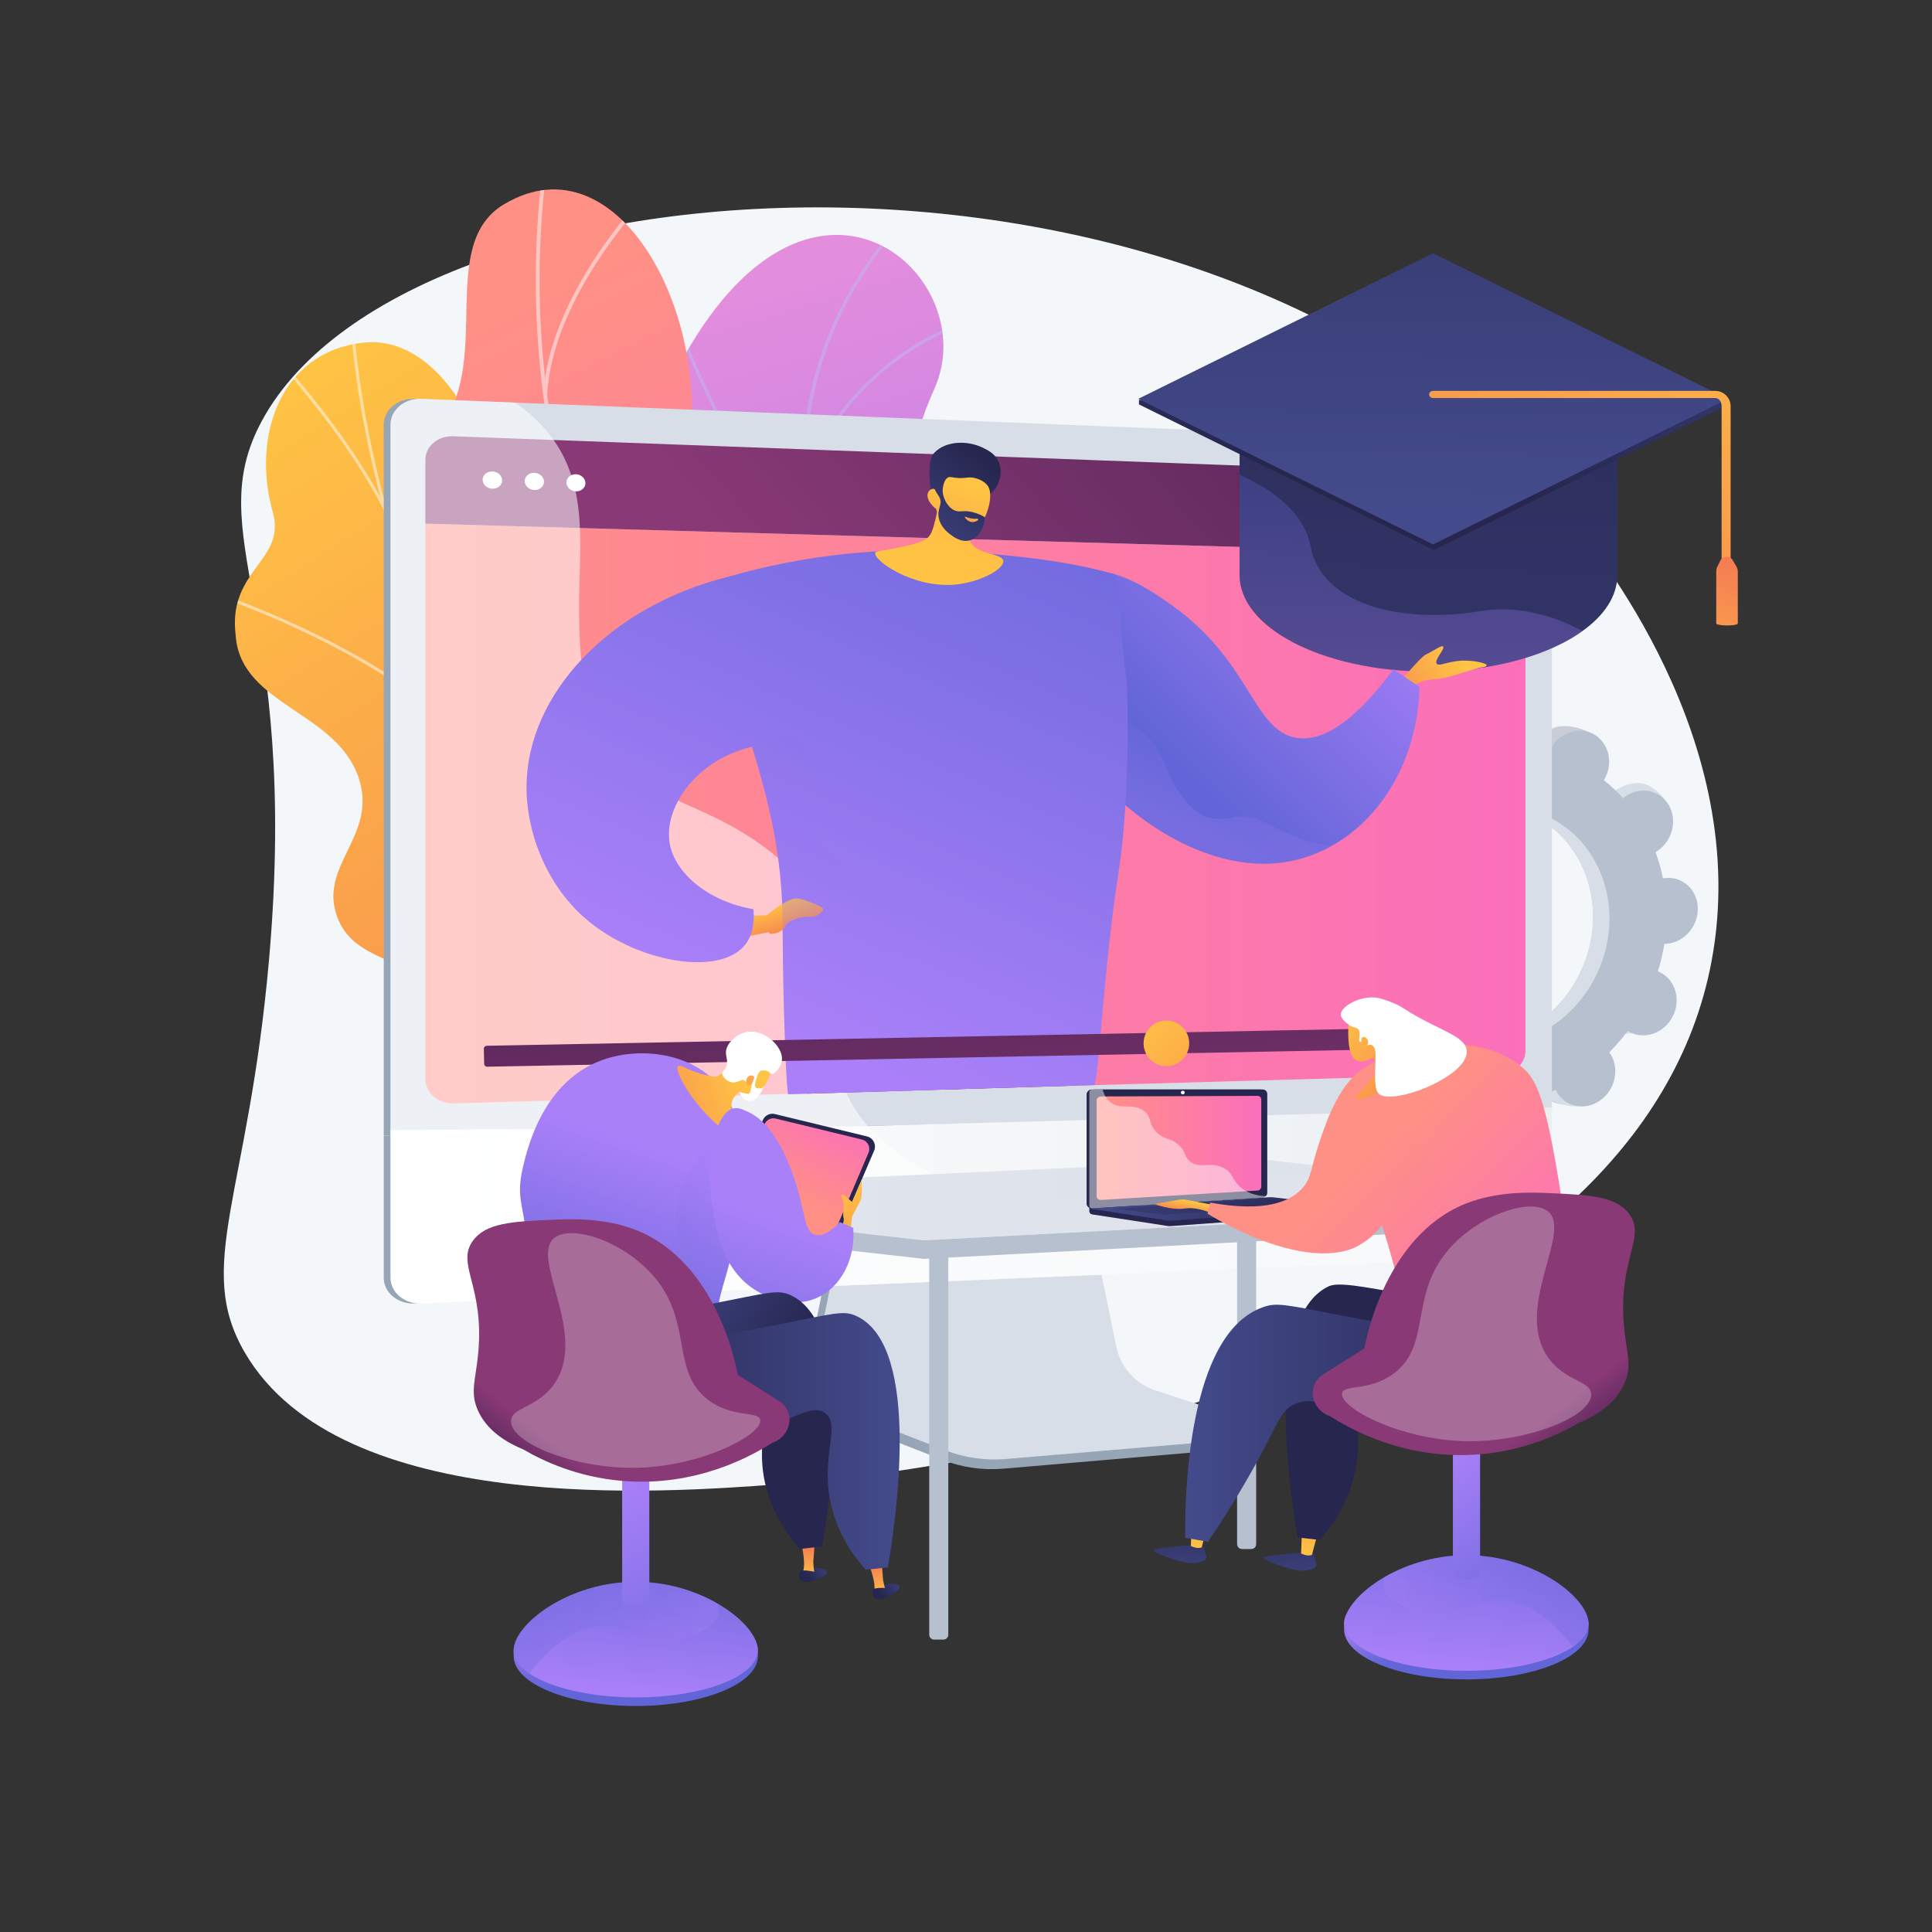 <svg version="1.1" xmlns="http://www.w3.org/2000/svg" xmlns:xlink="http://www.w3.org/1999/xlink" x="0px" y="0px"
	 viewBox="0 0 3710 3710" style="enable-background:new 0 0 3710 3710;" xml:space="preserve">
	<rect x="0" y="0" width="3710" height="3710" fill="#333333" stroke="none"/>
	<style type="text/css">
		.st0{fill:#F4F7FA;}
		.st1{fill:#C9CED6;}
		.st2{fill:#D8DEE8;}
		.st3{fill:#B7C0CE;}
		.st4{clip-path:url(#SVGID_2_);fill:url(#SVGID_3_);}
		.st5{opacity:0.5;clip-path:url(#SVGID_2_);}
		.st6{fill:#BEB8F2;}
		.st7{fill:url(#SVGID_4_);}
		.st8{opacity:0.5;clip-path:url(#SVGID_6_);}
		.st9{fill:#FCFDFE;}
		.st10{fill:url(#SVGID_7_);}
		.st11{opacity:0.5;clip-path:url(#SVGID_9_);}
		.st12{fill:#97A6B7;}
		.st13{fill:url(#SVGID_10_);}
		.st14{fill:url(#SVGID_11_);}
		.st15{fill:#FFFFFF;}
		.st16{fill:url(#SVGID_12_);}
		.st17{opacity:0.54;fill:#FFFFFF;}
		.st18{fill:url(#SVGID_13_);}
		.st19{opacity:0.3;fill:url(#SVGID_14_);}
		.st20{fill:url(#SVGID_15_);}
		.st21{fill:url(#SVGID_16_);}
		.st22{fill:url(#SVGID_17_);}
		.st23{fill:url(#SVGID_18_);}
		.st24{clip-path:url(#SVGID_20_);}
		.st25{fill:url(#SVGID_21_);}
		.st26{fill:url(#SVGID_22_);}
		.st27{opacity:0.3;fill:url(#SVGID_23_);}
		.st28{clip-path:url(#SVGID_20_);fill:url(#SVGID_24_);}
		.st29{clip-path:url(#SVGID_20_);fill:url(#SVGID_25_);}
		.st30{clip-path:url(#SVGID_20_);fill:url(#SVGID_26_);}
		.st31{clip-path:url(#SVGID_20_);fill:url(#SVGID_27_);}
		.st32{clip-path:url(#SVGID_20_);fill:url(#SVGID_28_);}
		.st33{opacity:0.3;clip-path:url(#SVGID_20_);fill:url(#SVGID_29_);}
		.st34{clip-path:url(#SVGID_20_);fill:url(#SVGID_30_);}
		.st35{clip-path:url(#SVGID_20_);fill:url(#SVGID_31_);}
		.st36{fill:url(#SVGID_32_);}
		.st37{fill:url(#SVGID_33_);}
		.st38{fill:url(#SVGID_34_);}
		.st39{fill:url(#SVGID_35_);}
		.st40{fill:url(#SVGID_36_);}
		.st41{clip-path:url(#SVGID_20_);fill:url(#SVGID_37_);}
		.st42{clip-path:url(#SVGID_20_);fill:url(#SVGID_38_);}
		.st43{opacity:0.3;clip-path:url(#SVGID_20_);fill:url(#SVGID_39_);}
		.st44{fill:url(#SVGID_40_);}
		.st45{fill:url(#SVGID_41_);}
		.st46{opacity:0.8;fill:#D8DEE8;}
		.st47{fill:url(#SVGID_42_);}
		.st48{fill:url(#SVGID_43_);}
		.st49{fill:url(#SVGID_44_);}
		.st50{fill:url(#SVGID_45_);}
		.st51{fill:url(#SVGID_46_);}
		.st52{fill:url(#SVGID_47_);}
		.st53{fill:#26264F;}
		.st54{fill:url(#SVGID_48_);}
		.st55{fill:url(#SVGID_49_);}
		.st56{fill:url(#SVGID_50_);}
		.st57{fill:url(#SVGID_51_);}
		.st58{fill:url(#SVGID_52_);}
		.st59{opacity:0.3;fill:url(#SVGID_53_);}
		.st60{fill:url(#SVGID_54_);}
		.st61{fill:url(#SVGID_55_);}
		.st62{fill:url(#SVGID_56_);}
		.st63{fill:url(#SVGID_57_);}
		.st64{fill:url(#SVGID_58_);}
		.st65{opacity:0.3;fill:url(#SVGID_59_);}
		.st66{fill:url(#SVGID_60_);}
		.st67{fill:url(#SVGID_61_);}
		.st68{opacity:0.26;fill:#FFFFFF;}
		.st69{fill:url(#SVGID_62_);}
		.st70{opacity:0.48;fill:#FFFFFF;}
		.st71{fill:url(#SVGID_63_);}
		.st72{opacity:0.3;fill:#26264F;}
		.st73{fill:url(#SVGID_64_);}
		.st74{fill:url(#SVGID_65_);}
		.st75{fill:url(#SVGID_66_);}
		.st76{fill:url(#SVGID_67_);}
		.st77{fill:url(#SVGID_68_);}
		.st78{fill:url(#SVGID_69_);}
		.st79{fill:url(#SVGID_70_);}
		.st80{fill:url(#SVGID_71_);}
		.st81{opacity:0.3;fill:url(#SVGID_72_);}
		.st82{fill:url(#SVGID_73_);}
		.st83{fill:url(#SVGID_74_);}
		.st84{fill:url(#SVGID_75_);}
		.st85{fill:url(#SVGID_76_);}
		.st86{fill:url(#SVGID_77_);}
		.st87{opacity:0.3;fill:url(#SVGID_78_);}
		.st88{fill:url(#SVGID_79_);}
		.st89{fill:url(#SVGID_80_);}
	</style>
	<g id="Background">
	</g>
	<g id="Illustration">
		<g id="Online_learning_for_seniors">
			<path class="st0" d="M3007,985C2349,183.8,788.3,281.8,503.2,807.6c-119.9,221,72.9,356.8,13.5,1034.4
				c-40,455.5-144.2,588.8-46.1,756.1c184.5,314.7,802.7,268.6,1026,252c515.7-38.4,1654.1-278.3,1790.1-1004.3
				C3366.1,1422.3,3063.1,1053.4,3007,985z"/>
			<g>
				<g>
					<path class="st1" d="M3098.6,1978.6c29.3,14.9,66,1.2,82.1-30.5c16.1-31.7,5.4-69.4-23.9-84.3c-1.5-0.8-3.1-1.4-4.6-2
						c5.4-17.5,9.5-35.2,12.3-52.9c1.7,0,3.4,0,5.1-0.2c33.4-3,59.9-33.6,59.2-68.5c-0.7-34.9-28.3-60.7-61.7-57.7
						c-1.7,0.2-3.5,0.4-5.2,0.7c-3.5-17.3-8.3-34.2-14.3-50.5c1.5-0.9,3.1-1.8,4.6-2.9c28.6-20,37.7-59.5,20.4-88.2
						c-17.3-28.7-54.5-35.8-83-15.7c-1.5,1-2.8,2.1-4.2,3.3c-11.3-12.5-23.6-24-37-34.6c0.9-1.5,1.9-3.1,2.7-4.7
						c16.1-31.7,37.1-66.3,7.6-80.7c-68.2-33.3-97.5-4.8-113.6,26.9c-0.8,1.6-1.6,3.3-2.2,5c-16.4-4.6-33-7.8-49.8-9.5
						c0.1-1.8,0.2-3.5,0.1-5.3c-0.7-34.9,9.6-53.7-23.9-54.4c-73.1-1.4-97.7,30.3-97,65.2c0,1.8,0.2,3.6,0.4,5.4
						c-16.7,4.8-33.2,10.9-49.2,18.3c-0.8-1.6-1.6-3.1-2.5-4.6c-17.3-28.7-54.5-35.8-83-15.7c-28.6,20-37.7,59.5-20.4,88.2
						c0.9,1.5,1.9,2.8,2.8,4.2c-12.6,12.6-24.5,26.4-35.4,41.1c-1.4-0.9-2.8-1.8-4.4-2.5c-29.3-14.9-66-1.2-82.1,30.5
						c-16.1,31.7-5.4,69.4,23.9,84.3c1.5,0.8,3.1,1.4,4.6,2c-5.4,17.5-9.5,35.2-12.3,52.9c-1.7,0-3.4,0-5.1,0.2
						c-33.4,3-59.9,33.6-59.2,68.5c0.7,34.9,28.3,60.7,61.7,57.7c1.7-0.2,3.5-0.4,5.2-0.7c3.5,17.3,8.3,34.2,14.3,50.5
						c-1.5,0.9-3.1,1.8-4.6,2.9c-28.6,20-37.7,59.5-20.4,88.2c17.3,28.7,74.6,42,103.1,22c1.5-1-17.2-8.4-15.9-9.5
						c11.3,12.5,23.7,24,37,34.6c-0.9,1.5-1.9,3.1-2.7,4.7c-16.1,31.7-5.4,69.4,23.9,84.3c29.3,14.9,66,1.2,82.1-30.5
						c0.8-1.6,1.6-3.3,2.2-5c16.4,4.6,33,7.8,49.8,9.5c-0.1,1.8-0.2,3.5-0.1,5.3c0.7,34.9,28.3,60.7,61.7,57.7
						c33.4-3,59.9-33.6,59.2-68.5c0-1.8-0.2-3.6-0.4-5.4c16.7-4.8,33.2-10.9,49.2-18.3c0.8,1.6,1.6,3.1,2.5,4.6
						c17.3,28.7,54.5,35.8,83,15.7c28.6-20,37.7-59.5,20.4-88.2c-0.9-1.5-1.9-2.8-2.8-4.2c12.6-12.6,24.5-26.4,35.4-41.1
						C3095.7,1977,3097.1,1977.8,3098.6,1978.6z M2733.9,1983.2c-106.2-53.9-145-190.9-86.6-305.9c58.4-115,191.8-164.5,298.1-110.6
						c106.2,53.9,145,190.9,86.6,305.9C2973.6,1987.7,2840.2,2037.2,2733.9,1983.2z"/>
					<path class="st2" d="M3169.6,1808.8c33.4-3,59.9-33.6,59.2-68.5c-0.7-34.9-28.3-60.7-61.7-57.7c-1.7,0.2-3.5,0.4-5.2,0.7
						c-3.5-17.3-8.3-34.2-14.3-50.5c1.5-0.9,3.1-1.8,4.6-2.9c28.6-20,63.9-68.3,43.7-95.1c-38.2-50.8-77.8-28.8-106.4-8.8
						c-1.5,1-2.8,2.1-4.2,3.3c-11.3-12.5-23.6-24-37-34.6c0.9-1.5,1.9-3.1,2.7-4.7c8.8-17.2,9.5-36.2,3.7-52.4
						c-27.6,48.5-54.8,97.3-81.5,146.3c84.7,62.1,111.7,184.5,58.8,288.8c-44.9,88.4-134.1,138-221.2,131.8
						c-3.9,10.1-7.7,20.2-11.9,30.2c-11.3,27.1-24.1,53.6-37,80.1c8.1,1.5,16.2,2.7,24.3,3.6c-0.1,1.8-0.2,3.5-0.2,5.3
						c0.7,34.9,21.9,64.5,82.4,61.3c33.5-1.8,39.2-37.2,38.5-72c0-1.8-0.2-3.6-0.4-5.4c16.7-4.8,33.2-10.9,49.2-18.3
						c0.8,1.6,1.6,3.1,2.5,4.6c17.3,28.7,77.3,40.9,105.8,20.9c28.6-20,14.9-64.6-2.4-93.3c-0.9-1.5-1.9-2.8-2.8-4.2
						c12.6-12.6,24.5-26.4,35.4-41.1c1.4,0.9,2.9,1.8,4.4,2.5c29.3,14.9,66,1.2,82.1-30.5c16.1-31.7,5.4-69.4-23.9-84.3
						c-1.5-0.8-3.1-1.4-4.6-2c5.4-17.5,9.5-35.2,12.3-52.9C3166.2,1809,3167.9,1809,3169.6,1808.8z"/>
					<path class="st3" d="M3130.1,1982.2c29.3,14.9,66,1.2,82.1-30.5c16.1-31.7,5.4-69.4-23.9-84.3c-1.5-0.8-3.1-1.4-4.6-2
						c5.4-17.5,9.5-35.2,12.3-52.9c1.7,0,3.4,0,5.1-0.2c33.4-3,59.9-33.6,59.2-68.5c-0.7-34.9-28.3-60.7-61.7-57.7
						c-1.7,0.2-3.5,0.4-5.2,0.7c-3.5-17.3-8.3-34.2-14.3-50.5c1.5-0.9,3.1-1.8,4.6-2.9c28.6-20,37.7-59.5,20.4-88.2
						c-17.3-28.7-54.5-35.8-83-15.7c-1.5,1-2.8,2.1-4.2,3.3c-11.3-12.5-23.7-24-37-34.6c0.9-1.5,1.9-3.1,2.7-4.7
						c16.1-31.7,5.4-69.4-23.9-84.3c-29.3-14.9-66-1.2-82.1,30.5c-0.8,1.6-1.6,3.3-2.2,5c-16.4-4.6-33-7.8-49.8-9.5
						c0.1-1.8,0.2-3.5,0.2-5.3c-0.7-34.9-28.3-60.7-61.7-57.7c-33.4,3-59.9,33.6-59.2,68.5c0,1.8,0.2,3.6,0.4,5.4
						c-16.7,4.8-33.2,10.9-49.2,18.3c-0.8-1.6-1.6-3.1-2.5-4.6c-17.3-28.7-54.5-35.8-83-15.7c-28.6,20-37.7,59.5-20.4,88.2
						c0.9,1.5,1.9,2.8,2.8,4.2c-12.6,12.6-24.5,26.4-35.4,41.1c-1.4-0.9-2.9-1.8-4.4-2.5c-29.3-14.9-66-1.2-82.1,30.5
						c-16.1,31.7-5.4,69.4,23.9,84.3c1.5,0.8,3.1,1.4,4.6,2c-5.4,17.5-9.5,35.2-12.3,52.9c-1.7,0-3.4,0-5.1,0.2
						c-33.4,3-59.9,33.6-59.2,68.5c0.7,34.9,28.3,60.7,61.7,57.7c1.7-0.2,3.5-0.4,5.2-0.7c3.5,17.3,8.3,34.2,14.3,50.5
						c-1.5,0.9-3.1,1.8-4.6,2.9c-28.6,20-37.7,59.5-20.4,88.2c17.3,28.7,54.5,35.8,83,15.7c1.5-1,2.8-2.1,4.2-3.3
						c11.3,12.5,23.6,24,37,34.6c-0.9,1.5-1.9,3.1-2.7,4.7c-16.1,31.7-5.4,69.4,23.9,84.3c29.3,14.9,66,1.2,82.1-30.5
						c0.8-1.6,1.6-3.3,2.2-5c16.4,4.6,33,7.8,49.8,9.5c-0.1,1.8-0.2,3.5-0.2,5.3c0.7,34.9,28.3,60.7,61.7,57.7
						c33.4-3,59.9-33.6,59.2-68.5c0-1.8-0.2-3.6-0.4-5.4c16.7-4.8,33.2-10.9,49.2-18.3c0.8,1.6,1.6,3.1,2.5,4.6
						c17.3,28.7,54.5,35.8,83,15.7c28.6-20,37.7-59.5,20.4-88.2c-0.9-1.5-1.9-2.8-2.8-4.2c12.6-12.6,24.5-26.4,35.4-41.1
						C3127.2,1980.6,3128.6,1981.4,3130.1,1982.2z M2765.4,1986.8c-106.2-53.9-145-190.9-86.6-305.9
						c58.4-115,191.8-164.5,298.1-110.6c106.2,53.9,145,190.9,86.6,305.9C3005.1,1991.2,2871.6,2040.8,2765.4,1986.8z"/>
				</g>
				<g>
					<g>
						<defs>
							<path id="SVGID_1_" d="M2088.2,2217.3l237.8-172c0,0-43.5-154.3-164-198.3c-245.9-89.6-150.2-298.7-123.3-392.3
								c40.7-141.1,15-283.2-156-229.5c-171,53.7-187-260-88.5-478.4c96.4-213.8-227.9-508.5-479.1-65
								c-150,264.9,57.1,477.2,136.2,609.3s-98.3,276.1,74.7,382.1c147.8,90.6,318.9,110.9,305,256.7S1881.3,2181.7,2088.2,2217.3z"
								/>
						</defs>
						<clipPath id="SVGID_2_">
							<use xlink:href="#SVGID_1_"  style="overflow:visible;"/>
						</clipPath>
						
							<linearGradient id="SVGID_3_" gradientUnits="userSpaceOnUse" x1="3503.975" y1="-786.51" x2="2919.827" y2="873.703" gradientTransform="matrix(0.81 -0.586 0.586 0.81 -870.236 3219.835)">
							<stop  offset="3.597120e-03" style="stop-color:#E38DDD"/>
							<stop  offset="1" style="stop-color:#9571F6"/>
						</linearGradient>
						<path class="st4" d="M2088.2,2217.3l237.8-172c0,0-43.5-154.3-164-198.3c-245.9-89.6-150.2-298.7-123.3-392.3
							c40.7-141.1,13.4-265.7-143.7-245.7c-177.8,22.7-199.3-243.7-100.8-462.2c96.4-213.8-227.9-508.5-479.1-65
							c-150,264.9,57.1,477.2,136.2,609.3s-98.3,276.1,74.7,382.1c147.8,90.6,318.9,110.9,305,256.7S1881.3,2181.7,2088.2,2217.3z"/>
						<g class="st5">
							<path class="st6" d="M2207,2165l4.3-4.5c-2.8-2.7-279.4-269.2-473.9-616.1c-179.2-319.6-323.4-774.8,7.4-1128.4l-4.5-4.2
								c-147.2,157.4-214.2,347.7-199.1,565.5c12.1,174,76.3,365.9,190.9,570.3C1927.1,1895.2,2204.2,2162.3,2207,2165z"/>
							<path class="st6" d="M1551.4,1068l4.5-4.2c-140.5-150.9-247.7-432-248.8-434.8l-5.8,2.2
								C1302.5,633.9,1410.1,916.2,1551.4,1068z"/>
							<path class="st6" d="M1545.4,922.5c92.8-227.5,287.2-291.1,289.2-291.8l-1.9-5.9c-2,0.6-199.1,65.1-293,295.3L1545.4,922.5z"
								/>
							<path class="st6" d="M1877,1764.2c-115-277.2,164.8-568.1,167.8-570.7l-3.8-4.9c-3.2,2.3-285.8,298.2-169.8,577.9L1877,1764.2
								z"/>
							<path class="st6" d="M1802.9,1665.1l4.2-4.6c-141.5-129.1-381.9-114.4-384.3-114.3l0.4,6.2
								C1425.5,1552.2,1663.4,1537.8,1802.9,1665.1z"/>
							<path class="st6" d="M2168.7,2117.6c-59.4-97.3,19.4-265.4,20.2-267.1l-5.6-2.7c-3.3,7-81,172.7-19.9,273L2168.7,2117.6z"/>
							<path class="st6" d="M2102.4,2055.3l4.3-4.4c-64.4-63.1-231.2-64.6-286.1-65.1c-7.7-0.1-14.4-0.1-15.6-0.4l-1.3,6
								c1.7,0.4,6.1,0.4,16.9,0.5C1874.8,1992.5,2039.8,1994,2102.4,2055.3z"/>
						</g>
					</g>
					<g>
						
							<linearGradient id="SVGID_4_" gradientUnits="userSpaceOnUse" x1="-1498.406" y1="-646.19" x2="-658.375" y2="1561.063" gradientTransform="matrix(-0.602 0.798 0.798 0.602 64.775 2353.858)">
							<stop  offset="0" style="stop-color:#FFC444"/>
							<stop  offset="0.996" style="stop-color:#F36F56"/>
						</linearGradient>
						<path class="st7" d="M1589.9,2040.9c90.1,10,136.5,84.6,161.6,143.9c-4.8,7.2-5.8,12.6-9,21c-29.3,75.5-57.9,101.4-98.5,171.2
							c-8.7,15-47.8,51.3-64.7,65.1l-32,25.2c0,0-202.9-48.3-188.3-166.1c14.6-117.8-172.3-188.1-266.8-237.5
							c-58-30.4-74.8-62.8-94.3-77.4C791.3,1832,685,1854.9,648.6,1763.4c-40.1-100.9,78-157.7,40.1-269.8
							C646,1367.1,466.7,1354.4,453,1225.5c-2.3-22.1-4.2-44.9,4.5-73.2c21.5-69.9,87-95,66.3-168.6C482.3,835.8,540,675.4,697.4,658
							c155.3-17.2,288.7,208.7,283.9,556c24.7,247.4,63.2,275.5,169.7,325c74.6,34.7,299.7,79.3,304.7,222.9
							C1460.6,1905.4,1487,2029.4,1589.9,2040.9z"/>
						<g>
							<defs>
								<path id="SVGID_5_" d="M1778.1,2262.7l-221.2,203c0,0-212.5-46.7-198-164.5c14.6-117.8-172.3-188.1-266.8-237.5
									c-256.2-134.1-47.2-396.6-360.7-596.5C648.2,1414,469.3,1342,453,1225.5c-18.6-132.7,97.4-147.2,70.9-241.8
									C482.3,835.8,540,675.4,697.4,658c155.3-17.2,288.7,208.7,283.9,556c24.7,247.4,63.2,275.5,169.7,325
									c74.6,34.7,299.7,79.3,304.7,222.9s31.3,267.6,134.2,279C1746.6,2058.3,1778.1,2262.7,1778.1,2262.7z"/>
							</defs>
							<clipPath id="SVGID_6_">
								<use xlink:href="#SVGID_5_"  style="overflow:visible;"/>
							</clipPath>
							<g class="st8">
								<path class="st9" d="M1670.1,2343.8l-3.9,4.5c-25.1-21.2-50.2-42.9-74.5-64.5c-179.8-159.9-336.9-332.1-466.9-511.8
									c-110.2-152.2-202.4-311.9-274.3-474.7c-57.8-130.9-102.8-264.4-133.6-397c-21.7-93.2-36.3-184.8-43.3-272.5
									c-1.2-15.3-1.6-31-2-46.3c-0.5-20.3-1-41.3-3.5-61.3l5.7-1.1c2.5,20.3,3.1,41.4,3.6,61.9c0.4,15.2,0.8,30.8,2,46
									c7,87.4,21.5,178.8,43.2,271.7c30.8,132.2,75.6,265.4,133.3,396c71.7,162.4,163.8,321.8,273.8,473.7
									c129.8,179.4,286.6,351.3,466.2,511C1620,2300.9,1645,2322.6,1670.1,2343.8z"/>
								<path class="st9" d="M951.7,1488.4l-5,3.2c-120.6-205.1-508.7-339.4-512.6-340.7l2.2-5.5
									C440.2,1146.7,830.1,1281.7,951.7,1488.4z"/>
								<path class="st9" d="M1341.6,2028.4l-4.6,3.7c-99-128.5-25.8-448.9-25.1-452.2l5.6,0.9
									C1316.7,1584.1,1244.2,1901.9,1341.6,2028.4z"/>
								<path class="st9" d="M1404.5,2095.9l-4,4.4c-79.3-69.9-228.1-119.7-418.9-140.3c-9.6-1-9.6-1-10.4-1.7l3.9-4.5l-2,2.2l1-2.7
									c0.6,0.1,4.2,0.5,8.4,1C1174.6,1975.1,1324.3,2025.3,1404.5,2095.9z"/>
								<path class="st9" d="M1624.9,2304.4l-5,3.2c-59.8-100.6,6.1-272.6,6.8-274.3l5.3,1.7
									C1631.3,2036.7,1566.5,2206.1,1624.9,2304.4z"/>
								<path class="st9" d="M1665.4,2351.4c-90-30.7-193.7-35.8-317.2-15.5l-0.5-5.7c124.4-20.5,229-15.3,319.9,15.7L1665.4,2351.4z
									"/>
								<path class="st9" d="M742,976.3l-5.1,2.9C676.4,861,584.5,752.9,554.3,717.4c-7.3-8.6-9.9-11.6-10.6-12.9l5-3.1
									c0.5,0.9,4.7,5.8,10,12.1C589,749.1,681.3,857.5,742,976.3z"/>
								<path class="st9" d="M810.6,1185.4l-5.7,1.3c-20.2-125.3,131.2-344.4,137.7-353.6l4.6,3
									C945.7,838.4,790.8,1062.4,810.6,1185.4z"/>
							</g>
						</g>
					</g>
					<g>
						
							<linearGradient id="SVGID_7_" gradientUnits="userSpaceOnUse" x1="4406.405" y1="-1240.429" x2="5234.807" y2="123.334" gradientTransform="matrix(-0.532 0.847 0.847 0.532 4308.287 -2451.841)">
							<stop  offset="0" style="stop-color:#FF9085"/>
							<stop  offset="1" style="stop-color:#FB6FBB"/>
						</linearGradient>
						<path class="st10" d="M1899.7,1891.3c-9.6,11.7-65.6-44.3-172.4-59.9c-26.7-3.9-170.8-35.3-233,56.5
							c-12.1,17.8-24.2,35.6-36.2,53.5c-50.8-10-96.8-28.8-77.8-93.9c29.5-101.2-113.8-191.1-179.8-198.5
							c-81.7-9.2-271.2-34.7-228-191.6c36-130.7,85.2-209.1-45.6-299.2C796.2,1068,760.3,939,849.3,814.9
							c93.6-130.5-8.8-346.5,118.5-422.6c221.9-132.7,410.6,224.3,349.4,512.5c-61.2,288.2,104.5,202.2,219.5,263.3
							c10.3,6.3,25.9,16.8,41.9,32.7c98.6,97.9,43.2,230.2,83.5,374.9C1717,1773,1915.8,1871.7,1899.7,1891.3z"/>
						<g>
							<defs>
								<path id="SVGID_8_" d="M1684.6,1656.8l-187.7,294.3c-50.6-7.4-137.9-30.9-116.6-103.6c29.5-101.2-113.8-191.1-179.8-198.5
									c-81.7-9.2-271.2-34.7-228-191.6c36-130.7,85.2-209.1-45.6-299.2C796.2,1068,760.3,939,849.3,814.9
									c93.6-130.5-8.8-346.5,118.5-422.6c221.9-132.7,410.6,224.3,349.4,512.5c-61.2,288.2,104.5,202.2,219.5,263.3
									c156.9,83.4-10.2,278.5,13.8,371.3C1569.2,1612.3,1638.7,1643.1,1684.6,1656.8z"/>
							</defs>
							<clipPath id="SVGID_9_">
								<use xlink:href="#SVGID_8_"  style="overflow:visible;"/>
							</clipPath>
							<g class="st11">
								<path class="st9" d="M1552.1,1768l-5.2,5.5c-378.6-360-572.1-914.4-504.9-1447l7.3,0.5
									C982.4,857.4,1175.1,1409.6,1552.1,1768z"/>
								<path class="st9" d="M1363.3,1552.9l-4,6.4c-175.2-107.3-411.1-33.7-413.4-32.9l-1.8-7.1
									C946.4,1518.6,1185.4,1443.9,1363.3,1552.9z"/>
								<path class="st9" d="M1484.4,1699.8l-6.5,3.9c-100.4-184.2,91.3-536.2,93.3-539.7l6.3,3.3
									C1575.6,1170.8,1385.9,1519.1,1484.4,1699.8z"/>
								<path class="st9" d="M1127.4,1093.4l-6.1,4.4c-92.1-138-346.9-171.3-349.4-171.7l1.3-7.3
									C775.8,919.1,1033.6,952.8,1127.4,1093.4z"/>
								<path class="st9" d="M1050.6,763.4l-7.3,0.2c6.6-194.9,193.4-388.6,195.3-390.6l5.1,5
									C1241.8,379.9,1057.1,571.5,1050.6,763.4z"/>
							</g>
						</g>
					</g>
				</g>
				<g>
					<path class="st12" d="M2964.6,2134.6V899.2c0-25.3-21-28.2-46.6-29.3l-2122.3-104c-32.3-1.3-58.8,21-58.8,49.6v1365.3
						L2964.6,2134.6z"/>
					<path class="st12" d="M736.9,2180.8v272.7c0,28.6,26.5,50.8,58.8,49.5L2908.5,2395c25.6-1.1,56.1-4.5,56.1-29.8v-238.6
						L736.9,2180.8z"/>
					<path class="st12" d="M2213.7,2686.7c-38.2-12.7-66.8-45.1-74.9-85l-55.7-275.5l-476.2,16.9l-58.6,287
						c-8.2,40.2,24.6,80.5,62.5,95.3l199.2,78c37.1,14.5,76.9,20.3,116.5,16.9l421-36c12.3-1.1,22.2-10.7,23.6-23.1
						c1.4-12.4,10.1-26.3-1.7-30.2L2213.7,2686.7z"/>
					<path class="st2" d="M2218.4,2669.9c-38.2-12.5-66.8-44.6-74.8-84l-55.6-272.1l-464.6,16.7l-58.5,283.4
						c-8.2,39.7,13.5,79.5,51.3,94.1l199,77c37,14.3,76.8,20,116.4,16.7l420.6-35.6c12.3-1,22.2-10.6,23.6-22.8
						c1.4-12.3-6-23.8-17.7-27.7L2218.4,2669.9z"/>
					<path class="st2" d="M2980.1,899.2v1235.4l-1314.1,27.3l-916.1,19V815.5c0-28.6,27.1-50.9,59.4-49.6l179.3,7.2l1944.2,78.1
						C2958.5,852.3,2980.1,873.8,2980.1,899.2z"/>
					<g>
						<linearGradient id="SVGID_10_" gradientUnits="userSpaceOnUse" x1="816.783" y1="1562.205" x2="2929.361" y2="1562.205">
							<stop  offset="0" style="stop-color:#FF9085"/>
							<stop  offset="1" style="stop-color:#FB6FBB"/>
						</linearGradient>
						<path class="st13" d="M816.8,1005.5V2072c0,26.6,24.6,47.7,54.6,46.8l2014.3-57.3c24-0.7,43.7-20.7,43.7-44.4V1066
							L816.8,1005.5z"/>
						<linearGradient id="SVGID_11_" gradientUnits="userSpaceOnUse" x1="3104.439" y1="-100.324" x2="1562.79" y2="1233.325">
							<stop  offset="0" style="stop-color:#311944"/>
							<stop  offset="1" style="stop-color:#893976"/>
						</linearGradient>
						<path class="st14" d="M2929.4,1066V956.8c0-23.3-19.2-43-42.8-43.9L870.3,837.7c-29.4-1.1-53.5,19.3-53.5,45.4v122.4
							L2929.4,1066z"/>
						<g>
							<path class="st15" d="M964.2,922.5c0,9.2-8.4,16.3-18.7,16c-10.3-0.3-18.7-8-18.7-17.2c0-9.2,8.4-16.4,18.7-16
								C955.8,905.6,964.2,913.3,964.2,922.5z"/>
							<path class="st15" d="M1044.6,925.1c0,9.1-8.3,16.2-18.5,15.9c-10.2-0.3-18.5-8-18.5-17.1c0-9.1,8.3-16.3,18.5-15.9
								C1036.4,908.4,1044.6,916,1044.6,925.1z"/>
							<path class="st15" d="M1124.2,927.7c0,9.1-8.2,16.1-18.2,15.8c-10.1-0.3-18.3-7.9-18.3-17c0-9.1,8.2-16.2,18.3-15.8
								C1116,911.1,1124.2,918.7,1124.2,927.7z"/>
						</g>
					</g>
					<linearGradient id="SVGID_12_" gradientUnits="userSpaceOnUse" x1="749.995" y1="2314.82" x2="2980.116" y2="2314.82">
						<stop  offset="0" style="stop-color:#FFFFFF"/>
						<stop  offset="0.996" style="stop-color:#EBEFF2"/>
					</linearGradient>
					<path class="st16" d="M2980.1,2126.6v238.6c0,25.3-21.5,46.9-47.1,48l-77.3,3.3l-2046.2,86.5c-32.3,1.4-59.5-20.9-59.5-49.5
						v-283.2l913.3-8.1L2980.1,2126.6z"/>
					<path class="st17" d="M2855.4,2416.5l-2046,86.5c-32.3,1.4-59.4-20.9-59.4-49.5v-1638c0-28.6,27.1-50.9,59.4-49.6l179.3,7.2
						c27.5,18.4,52.1,41.2,71.8,68.2c0.9,1.2,1.8,2.4,2.6,3.6c15.3,21.7,26.2,44.4,33.8,67.7c3.4,10.2,6.1,20.5,8.3,30.9
						c5,23.1,7.4,46.6,8.4,70.5c2.2,50.5-1.8,102.3-1.6,153.3c0.4,103.4,6.9,206.8,75.5,290.1c50.8,61.7,133.6,85.1,202.3,121
						c80.2,41.9,150.5,97.4,191.3,179.8c50,101.2,3.1,211.1,35,315.7c2.5,8.1,5.4,15.9,8.7,23.6c9.7,22.2,22.8,42.6,38.5,61.2
						c0.9,1.1,1.8,2.1,2.7,3.2c61.1,70.3,159,114.2,243.9,135.4c174.1,43.5,354.7-31.9,527.6-37.9c124.5-4.2,296.8,23.8,388.4,117.5
						C2836.9,2388.2,2846.8,2401.7,2855.4,2416.5z"/>
				</g>
			</g>
			<g>
				<linearGradient id="SVGID_13_" gradientUnits="userSpaceOnUse" x1="2660.634" y1="3210.423" x2="2796.862" y2="-574.723">
					<stop  offset="0" style="stop-color:#444B8C"/>
					<stop  offset="0.847" style="stop-color:#26264F"/>
				</linearGradient>
				<path class="st18" d="M3105.7,733.3v371.1c0,40.1-24.6,77.2-67.1,107.5c-10.2,7.3-21.2,14.2-33.3,20.6
					c-66,35.2-159,57.1-262,57.1s-196-21.9-262.1-57.1c-62.5-33.3-100.8-78.4-100.8-128.1V733.3H3105.7z"/>
				<linearGradient id="SVGID_14_" gradientUnits="userSpaceOnUse" x1="2701.523" y1="1288.646" x2="2714.651" y2="923.905">
					<stop  offset="0" style="stop-color:#AA80F9"/>
					<stop  offset="0.996" style="stop-color:#6165D7"/>
				</linearGradient>
				<path class="st19" d="M3038.9,1212c-10.2,7.3-21.3,14.2-33.4,20.6c-66,35.2-159,57.1-262.1,57.1s-196.1-21.9-262.1-57.1
					c-62.5-33.3-100.9-78.4-100.9-128.1V911.9c51.8,22.5,123.1,66.5,136.5,137.7c20.9,111.4,174,149.1,326.2,123.9
					C2910.2,1162.4,2980.4,1179.9,3038.9,1212z"/>
				<linearGradient id="SVGID_15_" gradientUnits="userSpaceOnUse" x1="2807.035" y1="372.389" x2="2731.89" y2="932.995">
					<stop  offset="0" style="stop-color:#444B8C"/>
					<stop  offset="0.996" style="stop-color:#26264F"/>
				</linearGradient>
				<polygon class="st20" points="3296.2,767.9 2751.9,499.1 2207.6,767.9 2187.1,767.9 2187.1,776.6 2187.1,776.6 2753.4,1056.2 
					3319.8,776.6 3319.8,776.6 3319.8,767.9 			"/>
				<linearGradient id="SVGID_16_" gradientUnits="userSpaceOnUse" x1="2748.729" y1="969.723" x2="2770.481" y2="-438.704">
					<stop  offset="0" style="stop-color:#444B8C"/>
					<stop  offset="0.996" style="stop-color:#26264F"/>
				</linearGradient>
				<polygon class="st21" points="2751.9,486.3 2185.7,765.9 2751.9,1045.4 3318,765.9 			"/>
				<g>
					<linearGradient id="SVGID_17_" gradientUnits="userSpaceOnUse" x1="3359.751" y1="384.98" x2="2699.569" y2="1533.245">
						<stop  offset="0" style="stop-color:#FFC444"/>
						<stop  offset="0.996" style="stop-color:#F36F56"/>
					</linearGradient>
					<path class="st22" d="M3314.6,1154c-4.2,0-8.6-3.4-8.6-7.5V780c0-8.3-4.5-15.6-12.8-15.6h-541.3c-4.2,0-7.5-2.8-7.5-6.9
						c0-4.2,3.4-6.9,7.5-6.9h541.3c16.6,0,30.1,12.8,30.1,29.4v366.5C3323.3,1150.7,3318.8,1154,3314.6,1154z"/>
				</g>
				<linearGradient id="SVGID_18_" gradientUnits="userSpaceOnUse" x1="3287.473" y1="1416.757" x2="3330.682" y2="1012.846">
					<stop  offset="0" style="stop-color:#FFC444"/>
					<stop  offset="0.996" style="stop-color:#F36F56"/>
				</linearGradient>
				<path class="st23" d="M3334.1,1087.4l-6.6-11.4c-2.4-4.3-7.1-7-12.1-6.9c-5,0.1-9.5,2.9-11.8,7.3l-5.9,11.8c-1.5,2.9-2,6-2,9.3
					v99.7c0,2.1,9.3,3.9,20.7,3.9s20.7-1.7,20.7-3.9v-100C3337.1,1093.8,3335.8,1090.4,3334.1,1087.4z"/>
			</g>
			<g>
				<defs>
					<polygon id="SVGID_19_" points="1338.8,2106.6 2233.4,2079.6 2935.8,1274.3 2486.2,563.6 947.1,778.8 923.6,2055.4 				"/>
				</defs>
				<clipPath id="SVGID_20_">
					<use xlink:href="#SVGID_19_"  style="overflow:visible;"/>
				</clipPath>
				<g class="st24">
					
						<linearGradient id="SVGID_21_" gradientUnits="userSpaceOnUse" x1="1387.104" y1="337.221" x2="1329.437" y2="566.373" gradientTransform="matrix(-0.399 -0.917 -0.917 0.399 3664.416 2400.708)">
						<stop  offset="0" style="stop-color:#FFC444"/>
						<stop  offset="0.996" style="stop-color:#F36F56"/>
					</linearGradient>
					<path class="st25" d="M2702.1,1327.4c0,0,17.3-21.5,49.8-22.8c32.5-1.3,76.7-21.6,95.6-23.5c4.6-0.5,6.8-1.8,7.2-3.6
						c0.8-3.5-20.2-8.5-38.9-8.9c-33.1-0.8-52.5,12.5-57,5.8c-5-7.5,16.4-28.2,12.5-32.8c-3-3.5-17.6,8-33.2,15.2
						c-11.1,5.1-54.4,58.7-54.4,58.7L2702.1,1327.4z"/>
					<linearGradient id="SVGID_22_" gradientUnits="userSpaceOnUse" x1="2635.64" y1="1048.637" x2="2234.581" y2="1452.519">
						<stop  offset="0" style="stop-color:#AA80F9"/>
						<stop  offset="0.996" style="stop-color:#6165D7"/>
					</linearGradient>
					<path class="st26" d="M2725.8,1318.9c-2.7,128.9-65.1,245.9-165.2,303.5c-4.1,2.4-8.4,4.7-12.6,6.9
						c-182.8,93.3-365.9-64.6-387.9-84.2c-5.7-5.1-33-30-61.4-71.5c-32.1-46.6-65.6-114.1-71.4-197.3c-2.4-34.1-9.6-138,44.3-169.5
						c55.4-32.4,143.7,30.5,179.5,56c151.6,108,155.2,240.6,238.6,254.1c37.4,6,96.7-10.9,185.9-131.7
						C2692.3,1296.4,2709.1,1307.7,2725.8,1318.9z"/>
					<linearGradient id="SVGID_23_" gradientUnits="userSpaceOnUse" x1="2295.024" y1="1605.557" x2="2372.363" y2="1426.859">
						<stop  offset="0" style="stop-color:#AA80F9"/>
						<stop  offset="0.996" style="stop-color:#6165D7"/>
					</linearGradient>
					<path class="st27" d="M2560.6,1622.4c-4.1,2.4-8.4,4.7-12.6,6.9c-182.8,93.3-365.9-64.6-387.9-84.2c-5.7-5.1-33-30-61.4-71.5
						c8.8-40,20.9-93.1,20.9-93.1s78.4-9.7,115.6,83.2c13.4,33.6,29.7,66.3,57.2,89.9c27.7,23.8,49.2,20.2,84.1,14.7
						c32.2-5,65.8,19.5,93.6,31.3C2498.9,1611.9,2528.8,1624.5,2560.6,1622.4z"/>
				</g>
				
					<linearGradient id="SVGID_24_" gradientUnits="userSpaceOnUse" x1="925.54" y1="3229.486" x2="1048.226" y2="3229.486" gradientTransform="matrix(-0.996 8.970000e-02 8.970000e-02 0.996 2456.547 -160.454)">
					<stop  offset="0" style="stop-color:#444B8C"/>
					<stop  offset="0.996" style="stop-color:#26264F"/>
				</linearGradient>
				<path class="st28" d="M1709.6,3118.8c-6.4,5.9-6.8,20.1-7,29.4c-0.1,4.1-0.2,6.2,0.4,7.6c3.9,10.5,23.8,10.8,55.1,12.8
					c49.6,3.2,64.5,6.6,67.9-1.1c3.2-7.3-6.2-18.6-7.3-19.8c-5.7-6.7-12.4-8.9-25.2-12.7c-23.7-7-39.7-10.7-44.5-11.8
					C1718.8,3116.2,1713.8,3114.9,1709.6,3118.8z"/>
				
					<linearGradient id="SVGID_25_" gradientUnits="userSpaceOnUse" x1="507.074" y1="3176.42" x2="562.973" y2="3060.722" gradientTransform="matrix(-0.998 6.940000e-02 6.940000e-02 0.998 2040.621 -60.669)">
					<stop  offset="0" style="stop-color:#FFC444"/>
					<stop  offset="0.996" style="stop-color:#F36F56"/>
				</linearGradient>
				<path class="st29" d="M1744.3,3068.4l1.9,58.5c-1.5,2.7-18.7,9.8-31.5,1.6l-9.7-58.1L1744.3,3068.4z"/>
				
					<linearGradient id="SVGID_26_" gradientUnits="userSpaceOnUse" x1="436.85" y1="3320.81" x2="567.568" y2="3320.81" gradientTransform="matrix(-0.977 0.213 0.213 0.977 1968.053 -210.656)">
					<stop  offset="0" style="stop-color:#444B8C"/>
					<stop  offset="0.996" style="stop-color:#26264F"/>
				</linearGradient>
				<path class="st30" d="M2128,3119.9c-8.6,8.6-11.3,25.4-4.7,34.3c6.5,8.8,17.2,3.4,46.6,6.6c31.5,3.4,39.4,11.8,61.2,7.3
					c8.8-1.8,24.5-6.6,24.5-13c0-4.5-7.7-7.4-33.3-18.5c-36.3-15.6-36.1-16.3-43.9-18.3C2158.9,3113.5,2139.3,3108.6,2128,3119.9z"/>
				
					<linearGradient id="SVGID_27_" gradientUnits="userSpaceOnUse" x1="280.44" y1="3264.497" x2="337.625" y2="3146.138" gradientTransform="matrix(-0.989 0.145 0.145 0.989 1974.58 -128.668)">
					<stop  offset="0" style="stop-color:#FFC444"/>
					<stop  offset="0.996" style="stop-color:#F36F56"/>
				</linearGradient>
				<path class="st31" d="M2151,3068.3l13,55.6c-1.3,2.8-18,11.3-31.5,4.1l-20.8-54.6L2151,3068.3z"/>
				
					<linearGradient id="SVGID_28_" gradientUnits="userSpaceOnUse" x1="2614.544" y1="2784.999" x2="2252.608" y2="1969.109" gradientTransform="matrix(0.999 5.330000e-02 -5.330000e-02 0.999 -237.58 -19.3)">
					<stop  offset="0" style="stop-color:#311944"/>
					<stop  offset="1" style="stop-color:#893976"/>
				</linearGradient>
				<path class="st32" d="M2071.9,1867c-7.2,182.9-5.7,389.2,11.7,614.6c17.2,222.7,47.1,425.1,81.8,603.8
					c-20.5,4.1-41,8.1-61.5,12.2c-48.7-53.3-109.2-135.8-134.7-247.8c-15.8-69.5-7.6-104-15.5-188.6
					c-12.6-134.7-48.5-207.4-83.8-317.8c-31.7-99.2-67.7-243.9-81.1-434.8C1883,1894.6,1977.4,1880.8,2071.9,1867z"/>
				
					<linearGradient id="SVGID_29_" gradientUnits="userSpaceOnUse" x1="2560.352" y1="2808.666" x2="2198.53" y2="1993.032" gradientTransform="matrix(0.999 5.330000e-02 -5.330000e-02 0.999 -237.58 -19.3)">
					<stop  offset="0" style="stop-color:#311944"/>
					<stop  offset="1" style="stop-color:#893976"/>
				</linearGradient>
				<path class="st33" d="M2043.6,2721.8c-22.5-92.7-65.9-117.9-67.5-205.1c-1.1-61.6,20.3-66.3,18.9-125.3
					c-2.2-89.5-52.8-137.2-78.2-193.9c-26.8-59.8-37.1-155.3,35.2-313c-54.5,8-108.9,16-163.3,23.9c13.4,190.9,49.5,335.6,81.1,434.8
					c35.3,110.4,71.2,183.1,83.8,317.8c7.9,84.6-0.3,119.1,15.5,188.6c25.5,112,86,194.6,134.7,247.8c5.2-1,10.4-2.1,15.6-3.1
					c-52.6-66.1-71.2-124.4-75.9-171.6C2035.9,2846.1,2066.3,2815.3,2043.6,2721.8z"/>
				
					<linearGradient id="SVGID_30_" gradientUnits="userSpaceOnUse" x1="1987.506" y1="2992.275" x2="1626.764" y2="2179.076" gradientTransform="matrix(0.998 -6.940000e-02 6.940000e-02 0.998 -160.893 92.986)">
					<stop  offset="0" style="stop-color:#311944"/>
					<stop  offset="1" style="stop-color:#893976"/>
				</linearGradient>
				<path class="st34" d="M1867.4,1852.8c-24.3,231.2-46.6,466.9-66.7,706.8c-15.1,180-28.5,357.8-40.4,533.3
					c-20.7,1-41.3,2.1-62,3.1c-17.9-39.7-41.2-100.2-55.3-176.4c-17.2-92.6-9.4-146.2-14.1-241.2c-5.3-106.5-19.8-130.7-40.6-266
					c-42.3-274.5-63.4-411.8,3.6-491.6C1613.7,1895,1681.1,1830.8,1867.4,1852.8z"/>
				<linearGradient id="SVGID_31_" gradientUnits="userSpaceOnUse" x1="1550.082" y1="1997.487" x2="2101.196" y2="724.076">
					<stop  offset="0" style="stop-color:#AA80F9"/>
					<stop  offset="0.996" style="stop-color:#6165D7"/>
				</linearGradient>
				<path class="st35" d="M1333.2,1128.1c111.1-38.2,281-80.3,489.2-69.7c120.9,6.1,237.2,20.3,319.8,44.9
					c11.2,64.7,10.2,137.5,21.4,202.2c2.6,64.8,3.4,152.5-3.6,256.1c-7,103.6-13.9,105.1-30.1,251.2
					c-26.3,238.1-15.3,300.6-61.7,328.5c-30.1,18.2-41-4.5-194.6-22.6c-102.8-12.1-155.2-17.8-207.2-0.3c-70.7,23.7-94.4,65-123.5,51
					c-27.9-13.4-31.5-63.5-34.9-150.8c-5.2-134.6-4.9-226.1-5.4-258.8c-2.2-150.2-38.8-265.3-85.7-412.6
					C1387.7,1255.1,1356.8,1180.5,1333.2,1128.1z"/>
				<g class="st24">
					
						<linearGradient id="SVGID_32_" gradientUnits="userSpaceOnUse" x1="2015.757" y1="536.544" x2="2029.815" y2="162.068" gradientTransform="matrix(0.894 0.447 -0.447 0.894 171.027 -182.996)">
						<stop  offset="0" style="stop-color:#FFC444"/>
						<stop  offset="0.463" style="stop-color:#FFC244"/>
						<stop  offset="0.63" style="stop-color:#FEBB46"/>
						<stop  offset="0.749" style="stop-color:#FCB048"/>
						<stop  offset="0.845" style="stop-color:#FA9F4C"/>
						<stop  offset="0.926" style="stop-color:#F78951"/>
						<stop  offset="0.996" style="stop-color:#F36F56"/>
					</linearGradient>
					<path class="st36" d="M1808.6,909.2c-1.6,37.8-7.3,67.6-12.2,87.9c-5.6,23.3-9.1,29.1-13.4,33.8c-6.5,7-16.1,12.7-69.1,22.8
						c-28.8,5.5-32.5,5.1-33.2,8c-3.8,14.1,71.3,67.6,152.1,61c49.5-4.1,95.7-30.2,93.8-45.7c-2-15.5-51.5-10.4-64.7-39.1
						c-9.2-19.9,3.6-46.6,18.3-68.5C1868.4,943.3,1820.4,935.3,1808.6,909.2z"/>
					<g>
						
							<linearGradient id="SVGID_33_" gradientUnits="userSpaceOnUse" x1="-199.737" y1="1093.347" x2="-295.478" y2="850.182" gradientTransform="matrix(-0.952 -0.308 -0.308 0.952 1860.292 -28.937)">
							<stop  offset="0" style="stop-color:#444B8C"/>
							<stop  offset="0.996" style="stop-color:#26264F"/>
						</linearGradient>
						<path class="st37" d="M1901,948.7c16-11.5,25.3-37.8,18-58.8c-6.2-18.1-22.7-25.9-32.6-30.6c-28.6-13.6-70.4-13.4-92.8,10.7
							c-13.2,14.3-7.9,54.9-7.3,62.1c0.7,8.1,5.2,12.4,8.5,19.5c4.5,9.8,11.4,25.3,22.6,51.2c3.3-5.4,7.7-12,13.6-18.7
							c2.3-2.6,11.2-12.7,22.2-19.9C1875.1,949.7,1885.9,959.6,1901,948.7z"/>
						
							<linearGradient id="SVGID_34_" gradientUnits="userSpaceOnUse" x1="1734.686" y1="975.411" x2="1730.253" y2="1332.591" gradientTransform="matrix(0.969 0.249 -0.249 0.969 410.641 -444.916)">
							<stop  offset="0" style="stop-color:#FFC444"/>
							<stop  offset="0.996" style="stop-color:#F36F56"/>
						</linearGradient>
						<path class="st38" d="M1797.7,977.5c0,0,8.7,40,48.6,50.5c35.7,9.5,67.3-70.1,50.6-94.9c-5.6-8.3-19.7-15.7-33-16.3
							c-7.8-0.3-11.3,1.9-24.1,1.1c-11.8-0.7-14.5-3-18.7-1.3c-5.3,2.2-11.1,10-12,36c-4.4-9.2-11.5-14.6-18.1-13.8
							c-1,0.1-4,1-6.2,3.1C1777,949.8,1781.3,964.4,1797.7,977.5z"/>
						
							<linearGradient id="SVGID_35_" gradientUnits="userSpaceOnUse" x1="-228.457" y1="1106.655" x2="-325.613" y2="859.896" gradientTransform="matrix(-0.952 -0.308 -0.308 0.952 1860.292 -28.937)">
							<stop  offset="0" style="stop-color:#444B8C"/>
							<stop  offset="0.996" style="stop-color:#26264F"/>
						</linearGradient>
						<path class="st39" d="M1821.2,911.4c1.3,1.9-6,6.7-9.4,15.8c-6.6,17.7,3.9,45.1,21.1,52.9c10.2,4.6,15.2-1,33.3,3
							c11.2,2.5,19.7,6.9,24.9,10.1c-0.9,21.5-12.5,39.4-28.1,44.2c-16.8,5.2-32.3-6.6-38.8-11.6c-4.3-3.3-18.2-13.9-21.5-31.5
							c-3.5-18.3,7.9-24.8,1.6-38.6c-3.2-6.9-8.9-11.4-11.9-23.7c-0.8-3.4-1.1-6.2-1.3-8.1C1803.4,917,1819.3,908.6,1821.2,911.4z"/>
						
							<linearGradient id="SVGID_36_" gradientUnits="userSpaceOnUse" x1="-321.88" y1="958.97" x2="-316.947" y2="1002.951" gradientTransform="matrix(-0.952 -0.308 -0.308 0.952 1860.292 -28.937)">
							<stop  offset="0" style="stop-color:#FFC444"/>
							<stop  offset="1" style="stop-color:#F36F56"/>
						</linearGradient>
						<path class="st40" d="M1876,996.1c0,0-8.9,1.5-21.7-3.6c-0.6-0.3-1.4-0.3-1.6,0c-0.7,1.2,5.8,9.8,14.2,10.1
							c6,0.2,12-3.7,11.7-5.3C1878.6,996.7,1877.3,996.3,1876,996.1z"/>
					</g>
				</g>
				<linearGradient id="SVGID_37_" gradientUnits="userSpaceOnUse" x1="1491.133" y1="1734.09" x2="1516.701" y2="1812.129">
					<stop  offset="0" style="stop-color:#FFC444"/>
					<stop  offset="0.996" style="stop-color:#F36F56"/>
				</linearGradient>
				<path class="st41" d="M1435.7,1759.1l36.8-1.7c0,0,40.4-34.5,58.7-32.1c18.4,2.4,45.9,16,49.2,18.8c3.4,2.8-10.1,18.2-23.5,16.5
					c-13.4-1.7-43.3,5.4-48.7,17.6c-5.3,12.2-28.6,19.3-32.5,12l-49.5,9.6L1435.7,1759.1z"/>
				<linearGradient id="SVGID_38_" gradientUnits="userSpaceOnUse" x1="1143.997" y1="1811.405" x2="1690.518" y2="548.608">
					<stop  offset="0" style="stop-color:#AA80F9"/>
					<stop  offset="0.996" style="stop-color:#6165D7"/>
				</linearGradient>
				<path class="st42" d="M1446.9,1745.9c2.6,31.4-4,52.6-15,67.1c-48.6,64.1-213.6,35.4-311.5-52.4
					c-72.4-64.9-110.7-164.7-109.3-253.7c2.8-173.7,157.5-342.5,388.3-399.5c34.2,106.5,68.5,213.1,102.7,319.8
					c-142.6,0.8-229.1,111.4-216.3,191.1C1295.4,1677.6,1362,1731.7,1446.9,1745.9z"/>
				<linearGradient id="SVGID_39_" gradientUnits="userSpaceOnUse" x1="1649.724" y1="2040.509" x2="2201.161" y2="766.354">
					<stop  offset="0" style="stop-color:#AA80F9"/>
					<stop  offset="0.996" style="stop-color:#6165D7"/>
				</linearGradient>
				<path class="st43" d="M2008.5,2062.2c-75.6-34.5-75.1-103.5-145.6-133.2c-100.5-42.4-211.4,51.4-228.6,24.7
					c-18-27.7,114.4-110.3,96.8-193.7c-14-66.3-106.4-55.7-155.8-146.7c-46.9-86.3-1.4-165.1-42.9-195.3
					c-14.9-10.8-41.1-15.3-90.8,6.9c34.7,112.7,59.5,212.2,61.3,335c0.5,32.7,0.2,124.2,5.4,258.8c3.4,87.3,6.9,137.4,34.9,150.8
					c29.1,14,52.8-27.3,123.5-51c52-17.4,104.4-11.8,207.2,0.3c153.6,18.1,164.5,40.7,194.6,22.6c19.6-11.8,29-29.9,35.2-64.9
					C2072.6,2079.4,2039.9,2076.5,2008.5,2062.2z"/>
			</g>
			<g>
				<linearGradient id="SVGID_40_" gradientUnits="userSpaceOnUse" x1="1765.883" y1="1209.304" x2="1889.659" y2="2529.588">
					<stop  offset="0" style="stop-color:#311944"/>
					<stop  offset="1" style="stop-color:#893976"/>
				</linearGradient>
				<path class="st44" d="M2747.5,2013.3l-1812.1,35.1c-3.1,0.1-5.6-2.4-5.7-5.5l-0.6-29c-0.1-3.1,2.4-5.6,5.5-5.7l1812.1-35.1
					c3.1-0.1,5.6,2.4,5.7,5.5l0.6,29C2753,2010.6,2750.5,2013.2,2747.5,2013.3z"/>
				<linearGradient id="SVGID_41_" gradientUnits="userSpaceOnUse" x1="2176.196" y1="1940.364" x2="2559.571" y2="2321.02">
					<stop  offset="0" style="stop-color:#FFC444"/>
					<stop  offset="0.996" style="stop-color:#F36F56"/>
				</linearGradient>
				<circle class="st45" cx="2239.8" cy="2003.5" r="43.8"/>
			</g>
			<g>
				<g>
					<path class="st3" d="M2402.9,2974.6c5.1,0,9.3-4.2,9.3-9.3v-730c0-2.3-8.2-4.2-18.3-4.2c-10.1,0-18.3,1.9-18.3,4.2v730
						c0,5.1,4.2,9.3,9.3,9.3H2402.9z"/>
					<g>
						<polygon class="st46" points="2420,2226.1 1119.3,2285.2 1119.3,2308.2 1774.5,2381.8 2970.9,2318.4 2970.9,2286.5 					"/>
						<polygon class="st3" points="1774.5,2381.8 1119.3,2308.2 1119.3,2343.7 1774.5,2417.4 2970.9,2353.9 2970.9,2318.4 					"/>
					</g>
					<path class="st3" d="M1811.7,3148.5c5.1,0,9.3-4.2,9.3-9.3v-730c0-2.3-8.2-4.2-18.3-4.2c-10.1,0-18.3,1.9-18.3,4.2v730
						c0,5.1,4.2,9.3,9.3,9.3H1811.7z"/>
				</g>
				<g>
					
						<linearGradient id="SVGID_42_" gradientUnits="userSpaceOnUse" x1="1675.567" y1="3056.93" x2="1719.223" y2="3095.762" gradientTransform="matrix(-0.99 -0.14 -0.14 0.99 3687.326 206.938)">
						<stop  offset="0" style="stop-color:#444B8C"/>
						<stop  offset="0.996" style="stop-color:#26264F"/>
					</linearGradient>
					<path class="st47" d="M1587.9,3019.1c-1.2-6.8-23.3-13-34.3-3.9c-5.4,4.6-9.2,13.8-6,17.9c1.1,1.5-3.5,4.2,0.9,4.2
						C1563.5,3037.6,1589.2,3025.9,1587.9,3019.1z"/>
					
						<linearGradient id="SVGID_43_" gradientUnits="userSpaceOnUse" x1="1432.262" y1="3493.189" x2="1432.262" y2="3417.136" gradientTransform="matrix(-0.999 4.980000e-02 4.980000e-02 0.999 2810.879 -528.791)">
						<stop  offset="0" style="stop-color:#FFC444"/>
						<stop  offset="0.996" style="stop-color:#F36F56"/>
					</linearGradient>
					<path class="st48" d="M1563.8,3019.1l-22.9,1.1c7.9-14.4-1.6-53.7-1.6-53.7l24.8,0.7c0,0-0.6,11.4-2.1,28.3
						C1561.4,3001.4,1562.3,3010.1,1563.8,3019.1z"/>
					
						<linearGradient id="SVGID_44_" gradientUnits="userSpaceOnUse" x1="1679.956" y1="3051.997" x2="1723.611" y2="3090.829" gradientTransform="matrix(-0.99 -0.14 -0.14 0.99 3687.326 206.938)">
						<stop  offset="0" style="stop-color:#444B8C"/>
						<stop  offset="0.996" style="stop-color:#26264F"/>
					</linearGradient>
					<path class="st49" d="M1566.8,3018.8c0,0-27.4-6.3-30.3-0.9c-3,5.4-5.3,20,12.1,19.5C1565.9,3036.9,1568.3,3023.4,1566.8,3018.8
						z"/>
					
						<linearGradient id="SVGID_45_" gradientUnits="userSpaceOnUse" x1="1847.566" y1="3025.682" x2="1891.224" y2="3064.516" gradientTransform="matrix(-1 0 0 1 3584.483 0)">
						<stop  offset="0" style="stop-color:#444B8C"/>
						<stop  offset="0.996" style="stop-color:#26264F"/>
					</linearGradient>
					<path class="st50" d="M1727.5,3047c-2.2-6.6-24.9-9.6-34.5,1c-4.7,5.3-7.2,14.9-3.5,18.6c1.3,1.3-2.9,4.6,1.5,4.1
						C1705.9,3068.7,1729.7,3053.5,1727.5,3047z"/>
					
						<linearGradient id="SVGID_46_" gradientUnits="userSpaceOnUse" x1="1675.39" y1="3389.679" x2="1675.39" y2="3313.625" gradientTransform="matrix(-0.981 0.193 0.193 0.981 2684.261 -582.011)">
						<stop  offset="0" style="stop-color:#FFC444"/>
						<stop  offset="0.996" style="stop-color:#F36F56"/>
					</linearGradient>
					<path class="st51" d="M1700.6,3053.3l-22.5,4.4c5.8-15.4-9.3-52.9-9.3-52.9l24.6-2.8c0,0,1,11.4,2,28.4
						C1695.7,3036.1,1697.9,3044.6,1700.6,3053.3z"/>
					
						<linearGradient id="SVGID_47_" gradientUnits="userSpaceOnUse" x1="1851.956" y1="3020.749" x2="1895.613" y2="3059.582" gradientTransform="matrix(-1 0 0 1 3584.483 0)">
						<stop  offset="0" style="stop-color:#444B8C"/>
						<stop  offset="0.996" style="stop-color:#26264F"/>
					</linearGradient>
					<path class="st52" d="M1706.5,3049.6c0,0-28-2.4-30.1,3.4c-2.2,5.8-2.4,20.5,14.7,17.6C1708.2,3067.7,1708.7,3054,1706.5,3049.6
						z"/>
					<g>
						<path class="st53" d="M1581.9,2436l96.7-226.5c4.8-11.3-1.7-24.3-13.6-27.2l-177.1-43c-9.6-2.3-19.4,2.7-23.1,11.8l-88.9,217.7
							c-4.4,10.8,1.4,23.1,12.6,26.6l169.3,51.8C1567.5,2450.2,1577.9,2445.4,1581.9,2436z"/>
						
							<linearGradient id="SVGID_48_" gradientUnits="userSpaceOnUse" x1="-543.624" y1="2299.519" x2="-629.478" y2="2130.13" gradientTransform="matrix(-1 0 0 1 975.404 0)">
							<stop  offset="0" style="stop-color:#FF9085"/>
							<stop  offset="1" style="stop-color:#FB6FBB"/>
						</linearGradient>
						<path class="st54" d="M1577.5,2425.1l90.3-211.5c4.5-10.6-1.5-22.7-12.7-25.4l-165.4-40.2c-8.9-2.2-18.1,2.5-21.6,11
							l-83.1,203.3c-4.1,10.1,1.3,21.6,11.8,24.8l158.2,48.4C1564,2438.4,1573.8,2433.9,1577.5,2425.1z"/>
					</g>
					<linearGradient id="SVGID_49_" gradientUnits="userSpaceOnUse" x1="1626.659" y1="2253.99" x2="1687.769" y2="2590.695">
						<stop  offset="0" style="stop-color:#FFC444"/>
						<stop  offset="0.996" style="stop-color:#F36F56"/>
					</linearGradient>
					<path class="st55" d="M1633.2,2363l2.9-26.7l15.4-29.3c2.1-4,3.2-8.4,3.2-12.9v-29.1l-18.6,42.9c0,0-12.2-11-16.8-13.3
						c-4.6-2.3-4.1,7-0.6,10.4c3.5,3.5-1.7,31.9,1.7,34.8l-1.2,17.4L1633.2,2363z"/>
					<linearGradient id="SVGID_50_" gradientUnits="userSpaceOnUse" x1="1280.861" y1="2211.932" x2="1139.772" y2="2621.324">
						<stop  offset="0" style="stop-color:#AA80F9"/>
						<stop  offset="0.996" style="stop-color:#6165D7"/>
					</linearGradient>
					<path class="st56" d="M1369.7,2073c-54.1-52.6-145.7-62.3-214.6-36.9c-111.9,41.3-141.8,167-150.6,203.8
						c-19.1,80.3,14.3,73.9,7.2,223.3c-4.8,100.7-23.4,167.3,19.7,208.8c9.9,9.5,20.9,14.4,42.9,24.4
						c87.4,39.3,165.8,32.6,213.5,27.8c52.4-5.2,78.9-8.2,92.8-26.7c22.2-29.6-0.7-67.2-4.6-132.3c-4-64.5,14.5-92.4,29-157.8
						C1419.7,2341.3,1459.6,2160.5,1369.7,2073z"/>
					<g>
						<g>
							<linearGradient id="SVGID_51_" gradientUnits="userSpaceOnUse" x1="1438.809" y1="2086.448" x2="1114.518" y2="2193.064">
								<stop  offset="0" style="stop-color:#FFC444"/>
								<stop  offset="0.996" style="stop-color:#F36F56"/>
							</linearGradient>
							<path class="st57" d="M1448.1,2099.9c18.1-7.4,26.2-25.5,27.9-29.4c7.2-16.4,7.5-19.5,7.2-24.4l-0.7-6.6c0,0-0.1-0.3-0.2-0.7
								c0,0-2.8-8.7-10.5-15.3c-6.2-5.3-40.7,6.7-81.5,35.9c-5.3,2.9-10.6,5.7-15.9,8.6c-3.2-0.4-8-1.1-13.7-2.3
								c-38.2-7.8-53.6-22.9-58.6-18.5c-6.9,6.1,13.2,43.6,38.1,74.1c25.6,31.3,63.8,64.5,71.2,58.6c0.2-0.2,0.5-0.3,0.8-1.1
								c1.7-3.9-9.1-40.8-7.8-56.6c1.2-14.5,9.7-20.1,14.9-25.2C1422.7,2098.4,1434.8,2105.4,1448.1,2099.9z"/>
							<path class="st15" d="M1481.1,2062.2c-2.9-0.7-4-4.9-9.6-6.1c-2.9-0.6-7.7-0.6-7.7-0.6l0,0c-0.6,0-1.1,0.2-1.8,0.4
								c-9,3.1-8.6,20.9-13.5,21.2c-3.5,0.2-6.5-9.9-9.2-9.2c-2.5,0.6-1.4,10-4.5,10.8c-2.3,0.6-3.8-4.6-8.3-5c-2.3-0.2-3,0.9-8,2.7
								c0,0-4.2,1.5-8.1,2.1c-9.3,1.6-23.5-8.2-23.4-17.2c0-4.5,3.7-5.3,6.8-11.3c5.7-10.9-0.2-20,0.2-29.9
								c0.8-16.8,19.8-33.4,37.4-37.8c34.2-8.6,71.8,26.5,70.2,52.1C1500.9,2048.9,1487.3,2063.7,1481.1,2062.2z"/>
							
								<linearGradient id="SVGID_52_" gradientUnits="userSpaceOnUse" x1="462.349" y1="1613.564" x2="506.084" y2="1915.508" gradientTransform="matrix(0.616 0.788 -0.788 0.616 2498.462 642.01)">
								<stop  offset="0" style="stop-color:#FFC444"/>
								<stop  offset="0.996" style="stop-color:#F36F56"/>
							</linearGradient>
							<path class="st58" d="M1448,2071c1.6-5.7-5.7-7.8-10.7-4c-4.9,3.8-6.3,12.6-1.7,16.4C1440.2,2087.3,1445.8,2078.8,1448,2071z"
								/>
						</g>
						<path class="st15" d="M1454.5,2062.4l-3.3,12.9c0,0-4.8,14.9,3.9,14.6c7.2-0.3,7,0,6.9,0.4c0,0.1,0.2,0.3,0.3,0.3
							c0.1,0,2.3-2.1,3.9-4.1c-1.1,3.6-3.2,9.3-7.4,14.9c-4.1,5.4-8.5,11.3-16.2,12.5c-0.4,0.1-8.7,1.3-14.7-3.7
							c0,0-2.4-1.9-8.5-13.3c0,0,16.5,4.7,18.5,3.4c5.5-3.6,2.7-12.8,9.1-26.4C1449.5,2068.8,1452.4,2064.9,1454.5,2062.4z"/>
					</g>
					
						<linearGradient id="SVGID_53_" gradientUnits="userSpaceOnUse" x1="-532.914" y1="2318.246" x2="-224.302" y2="2612.935" gradientTransform="matrix(-1 0 0 1 975.404 0)">
						<stop  offset="0" style="stop-color:#AA80F9"/>
						<stop  offset="0.996" style="stop-color:#6165D7"/>
					</linearGradient>
					<path class="st59" d="M1242.6,2662.8c15.4-30.7-22.4-71.5,2.3-118.3c21-39.8,59.1-30.9,76.6-67.3c21.2-44-24.9-76.9-23.2-143.9
						c2-80,70.8-160.2,111.4-153.1c26.2,4.5,29.6,43.7,48,86.5c-16.3,35.8-35.4,80.7-52.7,140.9c-21.2,74-31.9,111.1-29,157.8
						c4,65.1,26.8,102.7,4.6,132.3c-13.9,18.5-40.4,21.5-92.8,26.7c-47.6,4.7-126,11.5-213.5-27.8c-11.1-5-19.4-8.7-26.1-12.4
						C1184.9,2704.6,1230.4,2687.1,1242.6,2662.8z"/>
					<linearGradient id="SVGID_54_" gradientUnits="userSpaceOnUse" x1="1488.96" y1="2337.262" x2="1342.774" y2="2761.44">
						<stop  offset="0" style="stop-color:#AA80F9"/>
						<stop  offset="0.996" style="stop-color:#6165D7"/>
					</linearGradient>
					<path class="st60" d="M1638.5,2357.7c-8.5-3.7-17-7.3-25.5-11c-14.4,14.7-32.7,29-48.1,24.4c-23-6.9-17.2-49.2-45.2-123.6
						c-31.7-84.2-67.7-105.9-85.9-113.7c-10.1-4.4-17.1-7.3-25.5-5.2c-38.7,9.5-51.5,110.2-40.6,185.6
						c6.1,42.5,18.1,125.8,86.4,165.3c9.7,5.6,63.1,36.5,116,12.2C1615.2,2470.9,1643.1,2417.6,1638.5,2357.7z"/>
					
						<linearGradient id="SVGID_55_" gradientUnits="userSpaceOnUse" x1="-206.65" y1="2546.656" x2="-459.629" y2="2727.356" gradientTransform="matrix(-1 0 0 1 975.404 0)">
						<stop  offset="0" style="stop-color:#444B8C"/>
						<stop  offset="0.996" style="stop-color:#26264F"/>
					</linearGradient>
					<path class="st61" d="M1578.7,2969.7c-14.1,1.6-28.3,3.1-42.4,4.7c-19.1-21.2-47.6-58.1-62.9-110
						c-29.2-99.4,16.5-164.7-14.1-190.1c-35.3-29.3-105.2,49.9-259.3,72.3c-49.6,7.2-159.7,23.2-204.3-36.1
						c-18.1-24.1-28.4-64.6-14.1-99c25.6-61.7,110-54.3,388.1-108.4c107.1-20.9,124-27.7,149.5-15.5
						C1645.1,2547.5,1592.6,2887.3,1578.7,2969.7z"/>
					
						<linearGradient id="SVGID_56_" gradientUnits="userSpaceOnUse" x1="-752.264" y1="2767.924" x2="-125.776" y2="2767.924" gradientTransform="matrix(-1 0 0 1 975.404 0)">
						<stop  offset="0" style="stop-color:#444B8C"/>
						<stop  offset="0.996" style="stop-color:#26264F"/>
					</linearGradient>
					<path class="st62" d="M1705,3009.7c-14.1,1.6-28.3,3.1-42.4,4.7c-19.1-21.2-47.6-58.1-62.9-110
						c-29.2-99.4,16.5-164.7-14.1-190.1c-35.3-29.3-105.2,49.9-259.3,72.3c-49.6,7.2-159.7,23.2-204.3-36.1
						c-18.1-24.1-28.4-64.6-14.1-99c25.6-61.7,110-54.3,388.1-108.4c107.1-20.9,124-27.7,149.5-15.5
						C1771.3,2587.5,1718.9,2927.3,1705,3009.7z"/>
				</g>
				<g>
					<linearGradient id="SVGID_57_" gradientUnits="userSpaceOnUse" x1="1202.048" y1="3057.433" x2="1228.481" y2="3223.329">
						<stop  offset="0" style="stop-color:#AA80F9"/>
						<stop  offset="0.996" style="stop-color:#6165D7"/>
					</linearGradient>
					<path class="st63" d="M986.4,3180.3c0,52.9,105,95.7,234.5,95.7c129.5,0,234.5-42.9,234.5-95.7c0-0.8,0.1-10.4,0-11.2
						c-3.3-51.7-107.1-84.5-234.5-84.5c-127.1,0-230.7,34-234.5,85.5C986.3,3171,986.4,3179.3,986.4,3180.3z"/>
					<linearGradient id="SVGID_58_" gradientUnits="userSpaceOnUse" x1="1213.027" y1="3250.578" x2="1244.749" y2="2921.582">
						<stop  offset="0" style="stop-color:#AA80F9"/>
						<stop  offset="0.996" style="stop-color:#6165D7"/>
					</linearGradient>
					<path class="st64" d="M986.4,3169.1c0,49.9,105,90.4,234.5,90.4c129.5,0,234.5-40.5,234.5-90.4c0-49.9-105-131.6-234.5-131.6
						C1091.4,3037.5,986.4,3119.2,986.4,3169.1z"/>
					
						<linearGradient id="SVGID_59_" gradientUnits="userSpaceOnUse" x1="-868.916" y1="3125.451" x2="-474.783" y2="3125.451" gradientTransform="matrix(-1 0 0 1 511.577 0)">
						<stop  offset="0" style="stop-color:#AA80F9"/>
						<stop  offset="0.996" style="stop-color:#6165D7"/>
					</linearGradient>
					<path class="st65" d="M986.4,3169.1c0-49.9,105-131.6,234.5-131.6c59.8,0,114.4,17.4,155.8,41.1c2.9,6.1,4.3,12.1,3.7,17.9
						c-2.7,28.1-48.5,45.3-74.8,51c-66.2,14.3-98.5-25.2-153.1-23.7c-33.7,0.9-80.5,17.9-136,89.7
						C997.4,3200.3,986.4,3185.2,986.4,3169.1z"/>
					<linearGradient id="SVGID_60_" gradientUnits="userSpaceOnUse" x1="1172.787" y1="2849.565" x2="1430.274" y2="3313.766">
						<stop  offset="0" style="stop-color:#AA80F9"/>
						<stop  offset="0.996" style="stop-color:#6165D7"/>
					</linearGradient>
					<path class="st66" d="M1208,3082.8c9.4,2.3,18.1,2.2,26.3,0.1c7.5-1.9,12.6-8.8,12.6-16.5l0-264.5h-52.2v264.1
						C1194.8,3074.1,1200.3,3080.9,1208,3082.8z"/>
					<g>
						
							<linearGradient id="SVGID_61_" gradientUnits="userSpaceOnUse" x1="-450.423" y1="2887.841" x2="-546.038" y2="2763.251" gradientTransform="matrix(-1 0 0 1 511.577 0)">
							<stop  offset="0" style="stop-color:#311944"/>
							<stop  offset="1" style="stop-color:#893976"/>
						</linearGradient>
						<path class="st67" d="M1496.5,2690.7l-79.7-50.4c-3.3-18.8-40.9-215.6-193.3-277.4c-62-25.1-128.7-22.2-165.3-20.5
							c-73.1,3.3-125.2,5.6-150.3,40.5c-32.2,44.8,21.8,85.4,10.6,213.4c-4.6,52.2-16.2,75.4-1.7,110c17.3,41.4,57.4,64.4,88.6,77.3
							c37.3,21.7,102.2,52.5,188,60c144.5,12.7,252.3-49.3,289.4-73c16.5-5.2,28.9-18.9,32.4-35.8
							C1518.7,2717.7,1511.3,2700.1,1496.5,2690.7z"/>
					</g>
					<path class="st68" d="M1459.8,2726.6c-2.9-17.7-52.3-3-99-37.7c-69.8-51.8-33.6-139.7-94.3-223.9
						c-55.7-77.3-167.9-116.7-202.7-87.2c-46.3,39.2,67.1,185.9,0,280.5c-32.6,46-82.2,43.8-82.5,70.7
						c-0.4,42.6,123.2,91.7,240.4,89.6C1347.8,2816.2,1464.5,2754.7,1459.8,2726.6z"/>
				</g>
				<g>
					<g>
						<g>
							<path class="st53" d="M2606.6,2318.3l-514.8-3.8v11.3c0,3.1,2.2,5.7,5.3,6.2l145.6,22.3c1.7,0.3,3.5,0.3,5.2,0.2L2601,2329
								c3.2-0.2,5.6-2.9,5.6-6V2318.3z"/>
							<g>
								<path class="st53" d="M2419.8,2299.5l-322.7,20.7c-5.8,0.4-10.5-3.6-10.5-8.8v-209.8c0-5.2,4.7-9.5,10.5-9.5h322.7
									c4.8,0,8.6,3.8,8.6,8.6v189.6C2428.4,2295.2,2424.5,2299.2,2419.8,2299.5z"/>
								<path class="st53" d="M2424.9,2299.5l-322.7,20.7c-5.8,0.4-10.5-3.6-10.5-8.8v-209.8c0-5.2,4.7-9.5,10.5-9.5h322.7
									c4.8,0,8.6,3.8,8.6,8.6v189.6C2433.5,2295.2,2429.7,2299.2,2424.9,2299.5z"/>
								<linearGradient id="SVGID_62_" gradientUnits="userSpaceOnUse" x1="2105.812" y1="2204.302" x2="2421.98" y2="2204.302">
									<stop  offset="0" style="stop-color:#FF9085"/>
									<stop  offset="1" style="stop-color:#FB6FBB"/>
								</linearGradient>
								<path class="st69" d="M2414.9,2286.2l-300.6,18c-4.7,0.3-8.5-3-8.5-7.2v-183.7c0-4.3,3.8-7.8,8.5-7.8l300.6-1.1
									c3.9,0,7.1,3.1,7.1,7v167.3C2422,2282.6,2418.8,2285.9,2414.9,2286.2z"/>
								<path class="st15" d="M2275,2098c0,1.9-1.7,3.5-3.7,3.5c-2.1,0-3.7-1.6-3.7-3.5c0-2,1.7-3.5,3.7-3.5
									C2273.3,2094.4,2275,2096,2275,2098z"/>
								<path class="st70" d="M2348.5,2242.1c-25-12.2-44.7,3.3-63.6-12c-11.5-9.2-5.9-16.1-20-29.9c-15.7-15.3-25.9-10.1-41.6-23.9
									c-19.9-17.4-10-30.9-27.1-43.4c-20.8-15.1-43.3-1.1-63.1-15.7c-8.5-6.3-13.2-15.4-15.7-25.1h-19.4c-3.4,0-6.2,2.5-6.2,5.6
									v217.6c0,3.1,2.8,5.4,6.2,5.2l330.6-21.2c1.6-0.1,3.1-1,4-2.2c-24.2-0.8-39.1-8.1-48.6-15.7
									C2365.3,2266.5,2368.5,2251.9,2348.5,2242.1z"/>
							</g>
							<linearGradient id="SVGID_63_" gradientUnits="userSpaceOnUse" x1="2091.776" y1="2321.552" x2="2606.625" y2="2321.552">
								<stop  offset="0" style="stop-color:#444B8C"/>
								<stop  offset="0.996" style="stop-color:#26264F"/>
							</linearGradient>
							<path class="st71" d="M2437.8,2299l-346,21.8l150.9,23.1c1.7,0.3,3.5,0.3,5.2,0.2l358.8-25.9l-163.3-19.2
								C2441.5,2298.9,2439.6,2298.9,2437.8,2299z"/>
							<polygon class="st72" points="2142.3,2321 2430.3,2302.5 2519.5,2312.9 2233.9,2332.6 						"/>
						</g>
					</g>
					
						<linearGradient id="SVGID_64_" gradientUnits="userSpaceOnUse" x1="3093.839" y1="2873.765" x2="3110.762" y2="3089.143" gradientTransform="matrix(1 0 0 1 -626.263 0)">
						<stop  offset="3.597000e-03" style="stop-color:#26264F"/>
						<stop  offset="1" style="stop-color:#444B8C"/>
					</linearGradient>
					<path class="st73" d="M2503.3,2981c0,0-75.7,5.3-76.8,10.2c-1.1,4.9,51.4,24,69.7,24.8c18.3,0.7,33.4-4.7,31.8-12.5
						c-1.7-7.8-8.1-27.3-8.1-27.3L2503.3,2981z"/>
					
						<linearGradient id="SVGID_65_" gradientUnits="userSpaceOnUse" x1="2179.694" y1="2695.853" x2="2176.141" y2="2438.245" gradientTransform="matrix(0.985 0.171 -0.171 0.985 820.66 -36.205)">
						<stop  offset="0" style="stop-color:#FFC444"/>
						<stop  offset="0.996" style="stop-color:#F36F56"/>
					</linearGradient>
					<path class="st74" d="M2499.8,2947.3l-1.3,35.7c0,0,11.5,6.5,20.7,2.8l10.2-37.7L2499.8,2947.3z"/>
					
						<linearGradient id="SVGID_66_" gradientUnits="userSpaceOnUse" x1="2882.178" y1="2859.362" x2="2899.101" y2="3074.74" gradientTransform="matrix(1 0 0 1 -626.263 0)">
						<stop  offset="3.597000e-03" style="stop-color:#26264F"/>
						<stop  offset="1" style="stop-color:#444B8C"/>
					</linearGradient>
					<path class="st75" d="M2291.7,2966.6c0,0-75.7,5.3-76.8,10.2c-1.1,4.9,51.4,24,69.7,24.8c18.3,0.7,33.4-4.7,31.8-12.5
						c-1.7-7.8-8.1-27.3-8.1-27.3L2291.7,2966.6z"/>
					
						<linearGradient id="SVGID_67_" gradientUnits="userSpaceOnUse" x1="1968.693" y1="2717.854" x2="1965.14" y2="2460.248" gradientTransform="matrix(0.985 0.171 -0.171 0.985 820.66 -36.205)">
						<stop  offset="0" style="stop-color:#FFC444"/>
						<stop  offset="0.996" style="stop-color:#F36F56"/>
					</linearGradient>
					<path class="st76" d="M2288.1,2932.9l-1.3,35.7c0,0,11.5,6.5,20.7,2.8l10.2-37.7L2288.1,2932.9z"/>
					<linearGradient id="SVGID_68_" gradientUnits="userSpaceOnUse" x1="2888.757" y1="2416.419" x2="2792.123" y2="2560.192">
						<stop  offset="0" style="stop-color:#444B8C"/>
						<stop  offset="0.996" style="stop-color:#26264F"/>
					</linearGradient>
					<path class="st77" d="M2491.7,2952.4c14.1,1.6,28.3,3.1,42.4,4.7c19.1-21.2,47.6-58.1,62.9-110
						c29.4-100.1-13.2-172.2,14.1-190.1c38.7-25.4,122.4,120.8,256.9,117.1c55.2-1.5,127.2-28.6,154.9-87.4c4.2-8.9,24.7-55.4,4.7-99
						c-20.6-45-123-64.6-326.9-102c-87.5-16-131.7-24-149.5-15.5C2425.3,2530.2,2477.8,2870,2491.7,2952.4z"/>
					<linearGradient id="SVGID_69_" gradientUnits="userSpaceOnUse" x1="2275.774" y1="2732.985" x2="2969.288" y2="2732.985">
						<stop  offset="0" style="stop-color:#444B8C"/>
						<stop  offset="0.996" style="stop-color:#26264F"/>
					</linearGradient>
					<path class="st78" d="M2275.8,2953c14.6,2.5,29.3,5.1,43.9,7.6c17.8-26.2,44.7-67.2,74.7-119.2
						c62.7-108.5,61.5-130.5,90.5-144.4c61.3-29.5,107.6,50.3,259.3,72.3c49.6,7.2,159.7,23.2,204.3-36.1
						c18.1-24.1,28.4-64.6,14.1-99c-25.6-61.7-110-54.3-388.1-108.4c-108.4-21.1-123.2-24.9-149.5-15.5
						C2278.3,2562.3,2275.4,2881.7,2275.8,2953z"/>
					<linearGradient id="SVGID_70_" gradientUnits="userSpaceOnUse" x1="2646.616" y1="2212.537" x2="2955.302" y2="2507.297">
						<stop  offset="0" style="stop-color:#FF9085"/>
						<stop  offset="1" style="stop-color:#FB6FBB"/>
					</linearGradient>
					<path class="st79" d="M2579.6,2103.7c14.4-35.3,45.4-55.6,61.5-66.1c8-5.3,15.5-9.2,23-12.3c58.2-23.8,116.3-22.1,126.7-21.3
						c25.1,1.9,87.2,6.5,133.2,46.4c22.3,19.3,40.1,46.2,66,198c36.2,211.7,6.8,190,35.4,275.8c15.1,45.4,38.6,97.5,13.7,130.8
						c-8,10.7-19.5,13.8-42.9,24.4c-87.4,39.3-165.8,32.6-213.5,27.8c-52.4-5.2-78.9-8.2-92.8-26.7c-22.2-29.6,0.7-67.2,4.6-132.3
						c2.9-46.7-7.8-83.7-29-157.8C2616.1,2218.1,2551.9,2171.3,2579.6,2103.7z"/>
					<linearGradient id="SVGID_71_" gradientUnits="userSpaceOnUse" x1="2277.492" y1="2305.203" x2="2270.456" y2="2337.327">
						<stop  offset="0" style="stop-color:#FFC444"/>
						<stop  offset="0.996" style="stop-color:#F36F56"/>
					</linearGradient>
					<path class="st80" d="M2333.2,2314.5l-55.9-10.7c-4-0.8-8.1-0.8-12.2-0.1l-48.3,8.3c0,0,31.4,12.6,58.1,8.7
						c26.7-4,55.9,11.1,55.9,11.1L2333.2,2314.5z"/>
					<linearGradient id="SVGID_72_" gradientUnits="userSpaceOnUse" x1="2562.15" y1="2300.949" x2="2870.762" y2="2595.638">
						<stop  offset="0" style="stop-color:#FF9085"/>
						<stop  offset="1" style="stop-color:#FB6FBB"/>
					</linearGradient>
					<path class="st81" d="M2827.9,2645.5c-15.4-30.7,22.4-71.5-2.3-118.3c-21-39.8-59.1-30.9-76.6-67.3
						c-21.2-44,24.9-76.9,23.2-143.9c-2-80-70.8-160.2-111.4-153.1c-26.2,4.5-29.6,43.7-48,86.5c16.3,35.8,35.4,80.7,52.7,140.9
						c21.2,74,31.9,111.1,29,157.8c-4,65.1-26.8,102.7-4.6,132.3c13.9,18.5,40.4,21.5,92.8,26.7c47.6,4.7,126,11.5,213.5-27.8
						c11.1-5,19.4-8.7,26.1-12.4C2885.6,2687.3,2840.1,2669.8,2827.9,2645.5z"/>
					<linearGradient id="SVGID_73_" gradientUnits="userSpaceOnUse" x1="2576.024" y1="2266.38" x2="2926.118" y2="2600.679">
						<stop  offset="0" style="stop-color:#FF9085"/>
						<stop  offset="1" style="stop-color:#FB6FBB"/>
					</linearGradient>
					<path class="st82" d="M2319,2330.8c1.6-7.1,3.2-14.3,4.8-21.4c107.3,19.2,154.3-2.4,177-27.6c20.8-23.2,11.9-35.1,45.2-123.6
						c31.7-84.2,67.7-105.9,85.9-113.7c10.1-4.4,17.1-7.3,25.5-5.2c38.7,9.5,51.5,110.2,40.6,185.6c-6.1,42.5-18.1,125.8-86.4,165.3
						c-1.3,0.7-3.2,1.9-5.9,3.3c-8.6,4.6-42.8,21-110.1,8.9C2416.1,2388.1,2338.6,2342.6,2319,2330.8z"/>
					<g>
						<g>
							
								<linearGradient id="SVGID_74_" gradientUnits="userSpaceOnUse" x1="6330.524" y1="2149.744" x2="6523.045" y2="2391.96" gradientTransform="matrix(0.973 -0.231 0.231 0.973 -4110.101 1335.249)">
								<stop  offset="0" style="stop-color:#FFC444"/>
								<stop  offset="0.996" style="stop-color:#F36F56"/>
							</linearGradient>
							<path class="st83" d="M2604.8,2036.4c-15-8-15.6-38.8-15.8-50.9c0-0.4,0-1,0-2.1c0-17.9,1-20.9,3.3-25.2l3.3-5.8
								c0,0,0.2-0.3,0.5-0.5c2.6-2.9,13.3-9.1,15.8-9.8c7.9-2.3,30.9,22.4,50.7,64.3c1.1,1.4,2.3,2.8,3.4,4.2
								c4.6,5.8,8.8,11.6,12.8,17.4c3.8,5.5,12.1,0.9,17.8-2.7c23.2-14.5,36-18.7,39-15.7c5.5,5.7-11.2,42.9-43.7,66.8
								c-47,25.8-88.1,41.4-88,31.8c0.1-4.3,31.5-33.5,36.7-48.5c4.7-13.7-0.8-22.3-3.5-29.1
								C2632.3,2033.5,2616.3,2042.5,2604.8,2036.4z"/>
							<path class="st15" d="M2574.7,1948.8c0.7,10.6,19.4,22.8,24.2,23.4c0.5,0.1,3.7,0.6,7.3,2.5c0.5,0.3,1,0.6,1.5,1.1
								c7,6.5-0.6,22.6,3.8,24.8c3.2,1.6,9.9-6.4,12.1-4.8c2.1,1.6-2.7,9.8-0.3,11.7c1.8,1.5,5.3-2.6,9.6-1.2
								c3.3,1.1,5.3,4.1,6.2,5.7c7,12-4.8,72,7.3,87c22.1,27.1,174.4-31.4,170.2-81.4c-2.5-29.7-58.8-40.1-122.5-82
								c-5.6-3.7-21.9-12.5-44.9-18.6c-4.7-1.3-10.2-1.9-16.9-1.7C2603.2,1916.5,2573.8,1934.8,2574.7,1948.8z"/>
							
								<linearGradient id="SVGID_75_" gradientUnits="userSpaceOnUse" x1="6339.739" y1="2137.554" x2="6554.69" y2="2407.99" gradientTransform="matrix(0.973 -0.231 0.231 0.973 -4110.101 1335.249)">
								<stop  offset="0" style="stop-color:#FFC444"/>
								<stop  offset="0.996" style="stop-color:#F36F56"/>
							</linearGradient>
							<path class="st84" d="M2614.4,1995.2c0.8-5.9,8.4-4.8,11.4,0.6c3,5.5,0.7,14.1-5,15.7
								C2615,2013.3,2613.3,2003.2,2614.4,1995.2z"/>
						</g>
					</g>
				</g>
				<g>
					<linearGradient id="SVGID_76_" gradientUnits="userSpaceOnUse" x1="2774.774" y1="3030.774" x2="2816.629" y2="3126.907">
						<stop  offset="0" style="stop-color:#AA80F9"/>
						<stop  offset="0.996" style="stop-color:#6165D7"/>
					</linearGradient>
					<path class="st85" d="M3050.5,3129.2c0,52.9-105,95.7-234.5,95.7c-129.5,0-234.9-42.9-234.9-95.7c0-3.3,0-9.5,0-12.7
						c-0.2-49.7,113.4-83,234.8-83c123.2,0,225,32.2,234.5,81.5C3051,3117.5,3050.5,3126.6,3050.5,3129.2z"/>
					<linearGradient id="SVGID_77_" gradientUnits="userSpaceOnUse" x1="2806.932" y1="3202.42" x2="2846.335" y2="2835.526">
						<stop  offset="0" style="stop-color:#AA80F9"/>
						<stop  offset="0.996" style="stop-color:#6165D7"/>
					</linearGradient>
					<path class="st86" d="M3050.5,3118c0,49.9-105,90.4-234.5,90.4c-129.5,0-234.5-40.5-234.5-90.4c0-49.9,105-131.6,234.5-131.6
						C2945.5,2986.4,3050.5,3068.1,3050.5,3118z"/>
					
						<linearGradient id="SVGID_78_" gradientUnits="userSpaceOnUse" x1="2730.733" y1="3074.355" x2="3124.867" y2="3074.355" gradientTransform="matrix(1 0 0 1 -74.329 0)">
						<stop  offset="0" style="stop-color:#AA80F9"/>
						<stop  offset="0.996" style="stop-color:#6165D7"/>
					</linearGradient>
					<path class="st87" d="M3050.5,3118c0-49.9-105-131.6-234.5-131.6c-59.8,0-114.4,17.4-155.8,41.1c-2.9,6.1-4.3,12.1-3.7,17.9
						c2.7,28.1,48.5,45.3,74.8,51c66.2,14.3,98.5-25.2,153.1-23.7c33.7,0.9,80.5,17.9,136,89.7
						C3039.5,3149.2,3050.5,3134.1,3050.5,3118z"/>
					
						<linearGradient id="SVGID_79_" gradientUnits="userSpaceOnUse" x1="2832.124" y1="2805.87" x2="3064.691" y2="3125.895" gradientTransform="matrix(1 0 0 1 -74.329 0)">
						<stop  offset="0" style="stop-color:#AA80F9"/>
						<stop  offset="0.996" style="stop-color:#6165D7"/>
					</linearGradient>
					<path class="st88" d="M2828.9,3031.7c-9.4,2.3-18.1,2.2-26.3,0.1c-7.5-1.9-12.6-8.8-12.6-16.5l0-264.5h52.2v264.1
						C2842.1,3023,2836.6,3029.8,2828.9,3031.7z"/>
					<g>
						
							<linearGradient id="SVGID_80_" gradientUnits="userSpaceOnUse" x1="3149.227" y1="2836.746" x2="3053.612" y2="2712.156" gradientTransform="matrix(1 0 0 1 -74.329 0)">
							<stop  offset="0" style="stop-color:#311944"/>
							<stop  offset="1" style="stop-color:#893976"/>
						</linearGradient>
						<path class="st89" d="M2540.4,2639.6l79.7-50.4c3.3-18.8,40.9-215.6,193.3-277.4c62-25.1,128.7-22.2,165.3-20.5
							c73.1,3.3,125.2,5.6,150.3,40.5c32.2,44.8-21.8,85.4-10.6,213.4c4.6,52.2,16.2,75.4,1.7,110c-17.3,41.4-57.4,64.4-88.6,77.3
							c-37.3,21.7-102.2,52.5-188,60c-144.5,12.7-252.3-49.3-289.4-73c-16.5-5.2-28.9-18.9-32.4-35.9
							C2518.2,2666.6,2525.6,2649,2540.4,2639.6z"/>
					</g>
					<path class="st68" d="M2577.1,2675.5c2.9-17.7,52.3-3,99-37.7c69.8-51.8,33.6-139.7,94.3-223.9
						c55.7-77.3,167.9-116.7,202.7-87.2c46.3,39.2-67.1,185.9,0,280.5c32.6,46,82.2,43.8,82.5,70.7c0.4,42.6-123.2,91.7-240.4,89.6
						C2689.1,2765.1,2572.4,2703.6,2577.1,2675.5z"/>
				</g>
			</g>
		</g>
	</g>
</svg>
